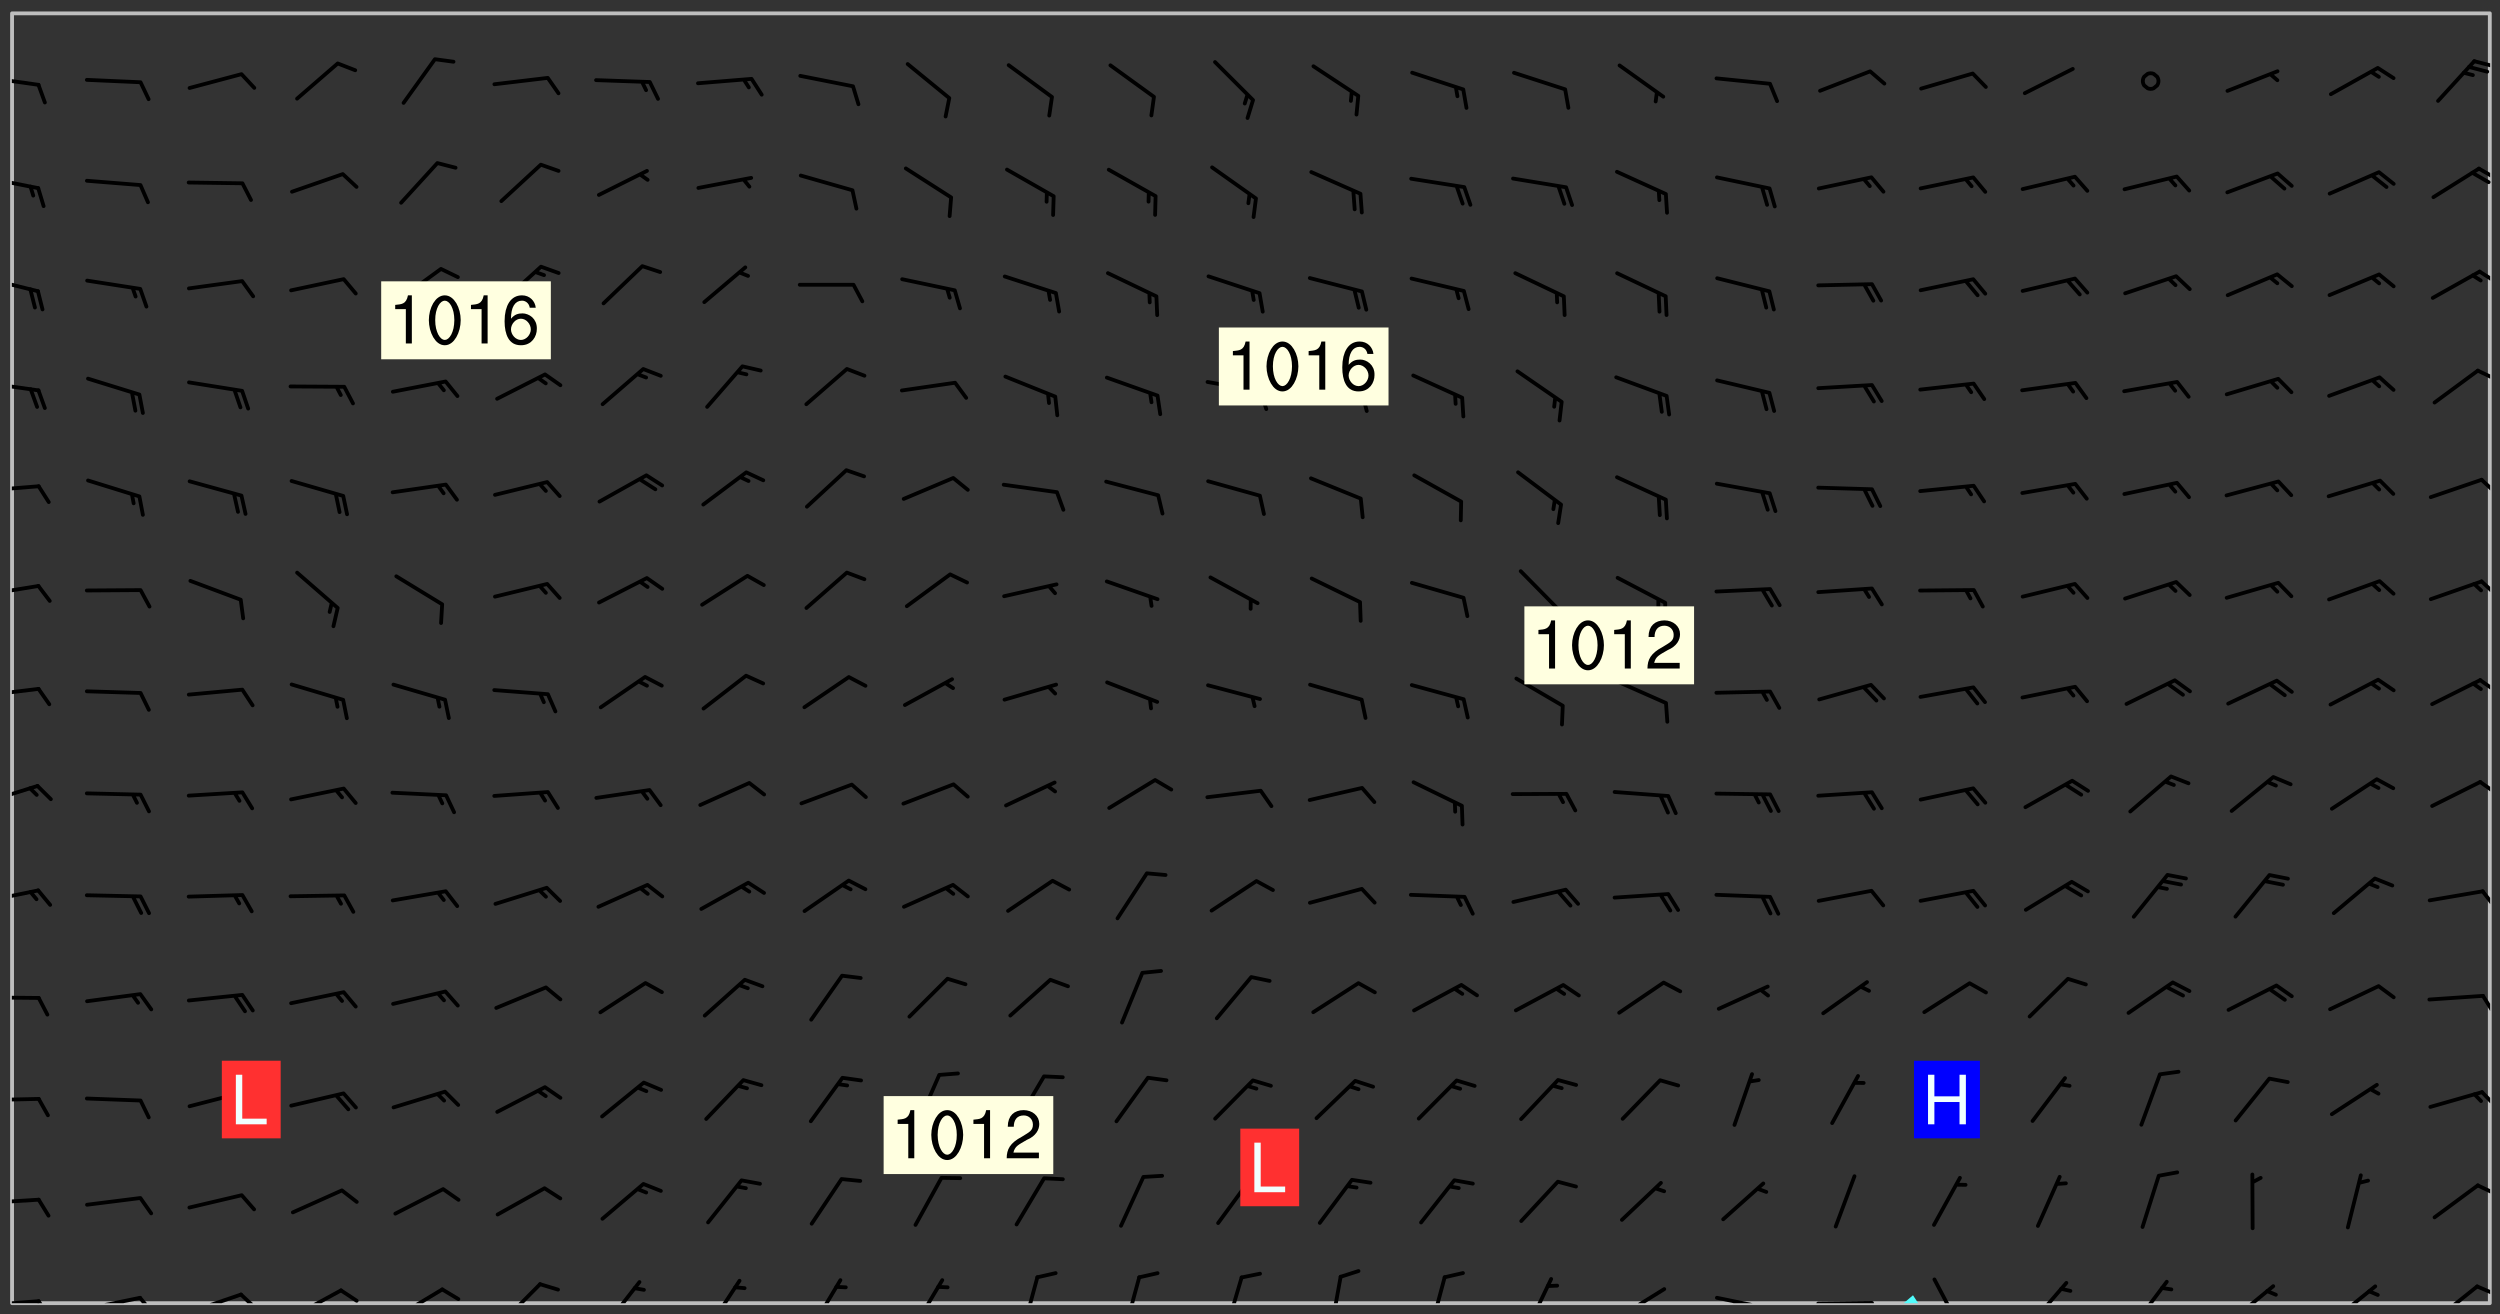 <svg xmlns="http://www.w3.org/2000/svg" role="img" xmlns:xlink="http://www.w3.org/1999/xlink" viewBox="142.45 309.95 326.84 171.84"><rect x="142.45" y="309.95" width="326.84" height="171.84" fill="#333333" stroke="none"/><defs><clipPath id="clip2"><path d="M 144 311.672 L 145 311.672 L 145 480.328 L 144 480.328 Z M 144 311.672"/></clipPath><clipPath id="clip3"><path d="M 144 311.672 L 468 311.672 L 468 480.328 L 144 480.328 Z M 144 311.672"/></clipPath><clipPath id="clip4"><path d="M 391 479 L 394 479 L 394 480.328 L 391 480.328 Z M 391 479"/></clipPath><clipPath id="clip5"><path d="M 467 311.672 L 468 311.672 L 468 480.328 L 467 480.328 Z M 467 311.672"/></clipPath><clipPath id="clip6"><path d="M 144 479 L 148 479 L 148 480.328 L 144 480.328 Z M 144 479"/></clipPath><clipPath id="clip7"><path d="M 147 479 L 150 479 L 150 480.328 L 147 480.328 Z M 147 479"/></clipPath><clipPath id="clip8"><path d="M 153 479 L 162 479 L 162 480.328 L 153 480.328 Z M 153 479"/></clipPath><clipPath id="clip9"><path d="M 160 479 L 163 479 L 163 480.328 L 160 480.328 Z M 160 479"/></clipPath><clipPath id="clip10"><path d="M 167 478 L 175 478 L 175 480.328 L 167 480.328 Z M 167 478"/></clipPath><clipPath id="clip11"><path d="M 173 478 L 176 478 L 176 480.328 L 173 480.328 Z M 173 478"/></clipPath><clipPath id="clip12"><path d="M 180 478 L 188 478 L 188 480.328 L 180 480.328 Z M 180 478"/></clipPath><clipPath id="clip13"><path d="M 186 478 L 190 478 L 190 480.328 L 186 480.328 Z M 186 478"/></clipPath><clipPath id="clip14"><path d="M 193 478 L 201 478 L 201 480.328 L 193 480.328 Z M 193 478"/></clipPath><clipPath id="clip15"><path d="M 200 478 L 203 478 L 203 480.328 L 200 480.328 Z M 200 478"/></clipPath><clipPath id="clip16"><path d="M 207 477 L 214 477 L 214 480.328 L 207 480.328 Z M 207 477"/></clipPath><clipPath id="clip17"><path d="M 221 477 L 227 477 L 227 480.328 L 221 480.328 Z M 221 477"/></clipPath><clipPath id="clip18"><path d="M 235 477 L 240 477 L 240 480.328 L 235 480.328 Z M 235 477"/></clipPath><clipPath id="clip19"><path d="M 248 477 L 253 477 L 253 480.328 L 248 480.328 Z M 248 477"/></clipPath><clipPath id="clip20"><path d="M 261 477 L 266 477 L 266 480.328 L 261 480.328 Z M 261 477"/></clipPath><clipPath id="clip21"><path d="M 275 476 L 279 476 L 279 480.328 L 275 480.328 Z M 275 476"/></clipPath><clipPath id="clip22"><path d="M 289 476 L 292 476 L 292 480.328 L 289 480.328 Z M 289 476"/></clipPath><clipPath id="clip23"><path d="M 302 476 L 306 476 L 306 480.328 L 302 480.328 Z M 302 476"/></clipPath><clipPath id="clip24"><path d="M 316 476 L 318 476 L 318 480.328 L 316 480.328 Z M 316 476"/></clipPath><clipPath id="clip25"><path d="M 329 476 L 332 476 L 332 480.328 L 329 480.328 Z M 329 476"/></clipPath><clipPath id="clip26"><path d="M 341 476 L 346 476 L 346 480.328 L 341 480.328 Z M 341 476"/></clipPath><clipPath id="clip27"><path d="M 353 478 L 361 478 L 361 480.328 L 353 480.328 Z M 353 478"/></clipPath><clipPath id="clip28"><path d="M 366 479 L 375 479 L 375 480.328 L 366 480.328 Z M 366 479"/></clipPath><clipPath id="clip29"><path d="M 379 480 L 388 480 L 388 480.328 L 379 480.328 Z M 379 480"/></clipPath><clipPath id="clip30"><path d="M 395 476 L 399 476 L 399 480.328 L 395 480.328 Z M 395 476"/></clipPath><clipPath id="clip31"><path d="M 407 477 L 413 477 L 413 480.328 L 407 480.328 Z M 407 477"/></clipPath><clipPath id="clip32"><path d="M 421 477 L 426 477 L 426 480.328 L 421 480.328 Z M 421 477"/></clipPath><clipPath id="clip33"><path d="M 433 477 L 440 477 L 440 480.328 L 433 480.328 Z M 433 477"/></clipPath><clipPath id="clip34"><path d="M 447 477 L 454 477 L 454 480.328 L 447 480.328 Z M 447 477"/></clipPath><clipPath id="clip35"><path d="M 460 477 L 467 477 L 467 480.328 L 460 480.328 Z M 460 477"/></clipPath><clipPath id="clip36"><path d="M 466 477 L 468 477 L 468 480 L 466 480 Z M 466 477"/></clipPath><clipPath id="clip37"><path d="M 144 466 L 148 466 L 148 468 L 144 468 Z M 144 466"/></clipPath><clipPath id="clip38"><path d="M 466 464 L 468 464 L 468 467 L 466 467 Z M 466 464"/></clipPath><clipPath id="clip39"><path d="M 144 453 L 148 453 L 148 455 L 144 455 Z M 144 453"/></clipPath><clipPath id="clip40"><path d="M 466 452 L 468 452 L 468 455 L 466 455 Z M 466 452"/></clipPath><clipPath id="clip41"><path d="M 144 440 L 148 440 L 148 441 L 144 441 Z M 144 440"/></clipPath><clipPath id="clip42"><path d="M 466 439 L 468 439 L 468 443 L 466 443 Z M 466 439"/></clipPath><clipPath id="clip43"><path d="M 144 426 L 148 426 L 148 429 L 144 429 Z M 144 426"/></clipPath><clipPath id="clip44"><path d="M 466 426 L 468 426 L 468 429 L 466 429 Z M 466 426"/></clipPath><clipPath id="clip45"><path d="M 144 412 L 148 412 L 148 416 L 144 416 Z M 144 412"/></clipPath><clipPath id="clip46"><path d="M 466 411 L 468 411 L 468 414 L 466 414 Z M 466 411"/></clipPath><clipPath id="clip47"><path d="M 144 399 L 148 399 L 148 402 L 144 402 Z M 144 399"/></clipPath><clipPath id="clip48"><path d="M 466 398 L 468 398 L 468 401 L 466 401 Z M 466 398"/></clipPath><clipPath id="clip49"><path d="M 144 386 L 148 386 L 148 388 L 144 388 Z M 144 386"/></clipPath><clipPath id="clip50"><path d="M 466 385 L 468 385 L 468 388 L 466 388 Z M 466 385"/></clipPath><clipPath id="clip51"><path d="M 144 373 L 148 373 L 148 375 L 144 375 Z M 144 373"/></clipPath><clipPath id="clip52"><path d="M 466 372 L 468 372 L 468 375 L 466 375 Z M 466 372"/></clipPath><clipPath id="clip53"><path d="M 144 359 L 148 359 L 148 362 L 144 362 Z M 144 359"/></clipPath><clipPath id="clip54"><path d="M 466 358 L 468 358 L 468 360 L 466 360 Z M 466 358"/></clipPath><clipPath id="clip55"><path d="M 144 346 L 148 346 L 148 349 L 144 349 Z M 144 346"/></clipPath><clipPath id="clip56"><path d="M 466 345 L 468 345 L 468 348 L 466 348 Z M 466 345"/></clipPath><clipPath id="clip57"><path d="M 144 332 L 148 332 L 148 335 L 144 335 Z M 144 332"/></clipPath><clipPath id="clip58"><path d="M 466 331 L 468 331 L 468 334 L 466 334 Z M 466 331"/></clipPath><clipPath id="clip59"><path d="M 465 332 L 468 332 L 468 335 L 465 335 Z M 465 332"/></clipPath><clipPath id="clip60"><path d="M 144 319 L 148 319 L 148 322 L 144 322 Z M 144 319"/></clipPath><clipPath id="clip61"><path d="M 465 317 L 468 317 L 468 319 L 465 319 Z M 465 317"/></clipPath><g id="surface578" clip-path="url(#clip1)"><path fill="#fff" fill-opacity="0" fill-rule="evenodd" d="M 0 0 L 1000 0 L 1000 1000 L 0 1000 Z M 0 0"/><path fill="#d3d3d3" fill-opacity="0" fill-rule="evenodd" d="M162.152 355.867L161.918 356.16 161.977 356.395 162.094 356.566 162.27 356.801 162.562 357.148 162.676 357.207 162.793 357.035 162.852 356.801 163.027 356.625 163.492 356.449 164.191 356.449 164.426 356.742 164.715 357.559 164.773 357.734 164.949 357.965 165.301 358.199 166 358.898 166.172 359.074 166.406 359.422 166.641 359.832 166.93 360.414 167.34 360.879 167.57 361.113 167.805 361.289 167.922 361.52 168.098 361.812 168.27 362.977 168.27 363.211 168.328 363.5 168.387 363.617 168.504 363.734 168.852 364.145 168.969 364.316 169.145 364.492 169.32 364.727 169.438 364.898 169.609 365.25 169.668 365.484 169.902 365.891 170.137 365.832 169.961 366.008 169.902 366.938 169.32 366.938 169.086 366.824 168.738 366.938 168.621 367.055 168.562 367.348 168.504 367.523 168.387 367.695 167.922 367.988 167.863 368.223 167.805 368.336 167.805 368.98 167.863 369.152 167.863 369.562 167.922 369.621 167.922 370.027 167.98 370.434 168.098 370.609 168.156 370.668 168.387 371.309 168.328 371.602 168.328 372.301 168.27 372.883 168.27 373.117 168.211 373.348 168.156 373.699 168.156 375.621 168.211 375.738 168.637 375.738 168.27 375.855 168.246 376.207 169.137 377.375 170.879 377.914 172.219 378.273 172.219 378.812 172.309 379.621 172.844 380.336 174.363 380.605 175.254 380.52 175.344 381.684 175.879 381.863 177.039 381.684 179.094 380.699 180.254 380.336 182.133 380.16 183.828 379.98 183.648 380.699 182.133 380.785 180.883 380.875 180.078 381.145 179.004 381.953 179.273 382.672 179.809 383.57 179.629 384.195 179.363 385.004 179.629 386.082 180.254 386.98 181.059 387.16 182.309 386.98 182.043 387.703 182.141 388.207 182.195 388.5 182.195 388.672 182.254 388.965 182.254 389.371 182.43 389.488 182.781 389.605 183.188 389.605 183.48 389.43 183.594 389.312 183.652 389.195 183.77 388.965 183.828 388.789 184.18 388.324 184.41 388.148 184.586 388.09 184.762 388.148 184.82 388.324 184.938 389.312 184.992 389.781 185.051 389.953 185.168 390.188 185.344 390.246 186.16 390.305 186.449 390.305 186.566 390.539 186.625 390.945 186.684 391.297 186.684 392.402 186.801 392.695 186.918 393.043 187.207 393.742 187.383 394.094 187.965 394.848 188.316 395.023 188.488 395.082 188.957 395.316 189.598 395.781 189.945 396.016 190.238 396.191 190.531 396.246 190.762 396.309 191.578 396.656 191.871 396.832 191.984 397.004 192.336 397.355 192.453 397.531 192.977 398.172 192.977 398.461 193.035 398.812 193.035 399.16 193.094 399.512 193.152 399.801 193.27 399.859 193.441 399.918 193.617 399.918 194.199 400.152 194.375 400.27 194.551 400.559 194.727 400.793 194.84 401.027 195.133 401.258 195.25 401.375 195.25 401.785 195.309 401.84 195.598 402.074 195.832 402.191 195.891 402.309 196.008 402.48 196.066 402.598 196.297 402.832 196.355 403.008 196.59 403.066 196.707 403.125 196.59 403.238 196.531 403.355 196.531 403.473 196.414 403.766 196.297 404.055 196.297 404.637 196.473 404.754 196.59 404.812 196.648 404.93 196.766 405.047 196.879 405.105 197.055 405.453 197.113 405.805 197.172 406.211 197.172 406.387 197.113 406.562 196.996 407.262 196.996 407.434 197.113 407.609 197.406 407.902 197.812 407.902 197.988 408.02 198.105 408.191 198.223 408.484 198.223 408.719 197.695 408.719 197.465 408.484 197.23 408.484 197.055 408.543 196.996 409.242 197.055 409.59 197.172 409.766 197.348 410.176 197.465 410.406 197.754 410.875 197.93 410.93 198.453 410.93 198.688 410.988 199.445 411.629 199.504 411.922 199.504 412.156 199.562 412.215 199.793 412.562 199.793 412.914 199.676 413.086 199.676 413.379 199.969 413.668 200.262 413.844 200.434 413.902 200.727 414.078 201.02 414.195 201.602 414.602 201.891 414.836 202.184 415.012 202.402 415.172 202.418 415.184 202.648 415.359 203.289 415.883 203.465 416.117 203.582 416.293 203.758 416.469 203.871 416.641 203.871 417.281 203.988 417.457 204.457 417.574 205.039 417.691 205.273 417.75 205.504 417.863 205.797 417.98 205.91 418.039 206.496 418.391 206.785 418.562 206.961 418.625 207.137 418.68 207.312 418.738 208.012 419.09 208.301 419.266 208.535 419.32 208.824 419.496 209.059 419.613 209.699 420.02 209.992 420.137 210.164 420.195 210.398 420.254 210.809 420.312 211.039 420.371 211.273 420.488 211.332 420.66 210.922 420.836 211.391 420.895 211.449 421.188 211.562 421.422 211.738 421.477 211.973 421.535 212.148 421.594 212.555 421.711 213.195 421.945 213.312 422.117 213.371 422.352 213.371 422.527 213.312 422.645 213.254 423.051 213.488 423.285 213.605 423.344 213.953 423.461 214.594 423.691 214.77 423.809 215.059 423.926 215.234 424.102 215.469 424.566 216.051 425.672 216.227 425.848 216.574 426.023 216.75 426.141 217.102 426.258 218.148 426.781 218.383 426.84 218.848 426.953 219.141 427.012 219.605 427.188 220.363 427.77 220.598 428.004 220.945 428.469 221.121 428.645 221.41 428.879 222.227 429.578 222.52 429.754 222.809 430.043 223.102 430.219 223.395 430.508 224.09 431.148 224.266 431.324 224.559 431.559 224.848 431.793 225.316 432.082 225.957 432.664 226.305 432.898 226.539 433.191 226.887 433.539 227.238 434.004 228.172 434.996 228.52 435.402 228.637 435.578 228.871 435.637 228.984 435.754 229.629 435.93 229.859 436.043 230.094 436.102 230.387 436.277 230.617 436.395 231.551 437.094 231.957 437.5 232.191 437.676 232.598 437.852 232.832 437.969 233.648 438.316 233.996 438.551 234.23 438.668 234.523 438.957 234.754 439.074 235.512 439.426 235.863 439.598 236.094 439.656 236.387 439.773 236.621 439.832 237.492 440.008 238.309 440.008 238.777 440.238 238.949 440.297 239.824 440.996 240.289 441.113 240.582 441.172 240.758 441.23 240.988 441.289 241.457 441.348 241.805 441.406 242.156 441.465 242.562 441.523 242.855 441.523 243.027 441.582 243.027 441.812 243.203 441.988 243.496 441.988 243.844 442.047 244.195 442.105 244.895 442.223 245.535 442.223 246 441.988 246.293 441.812 246.465 441.695 246.875 441.523 247.164 441.348 248.098 440.883 248.566 440.59 249.09 440.297 249.555 440.125 250.02 439.949 251.07 439.484 251.359 439.367 251.77 439.25 252.059 439.133 252.586 438.957 254.102 438.258 254.684 437.91 254.973 437.852 255.266 437.793 255.613 437.676 256.488 437.445 256.84 437.328 256.953 437.328 257.188 437.27 258.062 437.035 258.297 436.977 259.109 436.977 259.461 436.918 260.277 436.801 260.449 436.742 260.801 436.688 261.094 436.629 261.324 436.57 262.141 436.395 262.316 436.336 262.664 436.336 262.898 436.277 263.363 436.16 264.121 435.988 264.355 435.93 264.703 435.93 265.113 435.812 265.402 435.754 266.688 435.695 266.977 435.695 267.387 435.637 267.617 435.578 267.793 435.578 268.668 435.461 269.074 435.461 269.484 435.344 269.832 435.344 270.184 435.23 271.055 435.172 272.805 435.172 273.852 435.461 274.262 435.578 274.551 435.695 274.902 435.812 275.191 435.93 276.242 436.102 276.531 436.16 276.824 436.16 277.117 436.219 277.289 436.277 277.699 436.336 277.871 436.395 277.988 436.453 278.105 436.453 278.223 436.512 278.574 436.57 278.688 436.57 279.098 436.637 281.02 437.031 282.945 437.426 284.465 437.875 286.16 438.594 288.305 439.398 289.91 438.68 291.34 437.875 292.5 436.797 293.75 436.348 296.785 435.629 298.66 435.27 300.805 433.922 303.039 432.668 305.539 431.41 307.234 430.961 309.02 430.781 310.18 430.512 310.805 431.051 312.145 430.781 312.859 429.793 313.844 428.449 314.289 428.27 315.094 427.91 316.969 427.371 318.754 426.922 320.004 426.652 321.164 426.562 322.863 426.473 324.824 426.203 326.074 426.113 326.613 426.113 327.238 426.023 328.129 426.023 330.273 425.844 332.684 425.664 335.273 425.574 336.969 425.754 338.578 425.844 340.008 426.203 341.168 426.922 343.043 427.91 344.203 429.438 344.469 430.152 345.098 430.242 345.453 431.141 345.988 431.68 346.523 433.207 347.598 433.566 348.133 433.566 347.328 434.102 347.418 435.809 348.133 438.504 349.023 439.309 349.918 440.297 350.633 441.555 352.418 442.094 353.938 441.914 354.293 443.258 355.902 442.453 356.883 441.914 357.152 442.184 357.469 441.969 357.688 441.824 358.488 442.273 358.938 441.914 359.293 441.914 359.828 441.645 360.367 440.926 360.902 440.656 361.527 439.668 362.688 440.117 363.527 440.488 364.922 441.105 366.617 440.926 368.223 440.926 370.008 441.016 370.188 439.309 370.723 437.965 371.527 438.234 372.02 439.082 372.422 439.488 372.332 440.027 372.332 440.387 373.047 440.836 373.758 440.566 375.188 440.566 375.547 441.555 375.992 442.812 376.707 444.156 377.957 444.785 379.652 445.414 380.367 445.234 380.547 444.695 381.527 444.605 381.977 444.965 382.062 446.223 381.797 446.852 381.262 447.031 381.262 447.57 381.977 448.555 382.242 449.094 383.227 450.082 384.027 451.16 383.762 451.52 383.672 452.418 383.047 454.75 382.691 456.816 382.602 458.609 382.422 459.328 382.332 459.867 382.332 461.305 381.352 463.188 380.992 464.895 380.457 465.793 379.652 466.961 379.387 467.5 381.441 468.754 381.527 469.113 381.172 469.652 381.082 469.473 381.082 470.281 381.172 471.719 380.727 472.434 379.652 472.527 379.387 473.242 379.922 474.141 380.727 474.859 381.887 475.668 383.227 475.938 383.672 476.297 383.316 476.746 381.527 476.656 380.277 476.207 379.562 475.488 378.938 475.398 378.762 478.988 378.574 480.297 467.934 480.297 467.934 311.703 412.664 311.703 412.664 360.785 413.426 360.91 416.715 361.453 418.738 364.289 418.738 367.043 421.09 367.375 423.438 367.707 427.488 367.707 426.109 371.867 424.086 372.574 422.062 373.277 421.52 373.621 418.926 375.238 418.738 375.355 416.715 373.277 415.984 370.535 413.312 368.457 411.938 364.957 411.871 364.875 409.914 362.203 412.664 360.785 412.664 311.703 294.422 311.703 294.422 403.117 294.539 403.148 294.672 403.16 294.746 403.234 294.852 403.281 294.941 403.34 295.027 403.398 295.117 403.457 295.414 403.754 295.473 403.844 295.504 403.961 295.531 404.078 295.547 404.215 295.516 404.332 295.457 404.422 295.398 404.508 295.355 404.613 295.309 404.715 295.281 404.836 295.281 404.98 295.457 405.25 295.605 405.398 295.68 405.484 295.754 405.559 295.797 405.664 295.859 405.754 295.918 405.84 295.961 405.945 296.02 406.035 296.066 406.137 296.109 406.242 296.168 406.328 296.285 406.508 296.359 406.582 296.422 406.668 296.48 406.758 296.523 406.863 296.582 406.953 296.641 407.039 296.703 407.129 296.762 407.219 296.805 407.32 296.922 407.5 296.996 407.574 297.055 407.66 297.129 407.734 297.219 407.793 297.324 407.84 297.473 407.84 297.605 407.824 297.738 407.84 297.84 407.793 297.914 407.719 297.961 407.617 297.945 407.484 297.945 407.336 297.898 407.23 297.871 407.113 297.824 407.012 297.797 406.891 297.754 406.789 297.691 406.699 297.648 406.598 297.605 406.492 297.574 406.375 297.559 406.242 297.547 406.105 297.633 406.047 297.691 405.961 297.812 405.93 297.855 406.035 297.871 406.168 297.871 406.285 297.93 406.387 297.988 406.477 298.078 406.535 298.227 406.684 298.285 406.773 298.328 406.879 298.316 406.98 298.402 407.039 298.508 407.086 298.594 407.145 298.684 407.203 298.758 407.277 298.641 407.305 298.535 407.352 298.449 407.41 298.375 407.484 298.316 407.574 298.254 407.66 298.227 407.781 298.18 407.883 298.137 407.988 298.105 408.105 298.094 408.238 298.078 408.371 298.078 408.52 298.105 408.637 298.152 408.742 298.195 408.844 298.254 408.934 298.328 409.008 298.418 409.066 298.492 409.141 298.582 409.199 298.641 409.289 298.684 409.395 298.73 409.496 298.848 409.527 298.98 409.543 299.129 409.543 299.246 409.512 299.352 409.555 299.395 409.66 299.441 409.762 299.469 409.883 299.5 410 299.527 410.117 299.559 410.238 299.586 410.355 299.691 410.398 299.793 410.445 299.926 410.43 300.074 410.578 300.137 410.664 300.211 410.738 300.281 410.812 300.371 410.875 300.477 410.918 300.578 410.961 300.695 410.992 300.832 411.008 300.949 410.977 301.023 410.902 301.051 410.785 301.039 410.652 301.008 410.531 300.98 410.414 301.023 410.309 301.141 410.309 301.23 410.371 301.348 410.398 301.496 410.398 301.629 410.414 301.777 410.414 301.91 410.43 302.043 410.414 302.191 410.414 302.324 410.398 302.457 410.387 302.594 410.398 302.711 410.371 302.844 410.355 303.035 410.297 302.977 410.473 302.961 410.605 302.934 410.727 302.918 410.859 302.859 410.945 302.727 410.961 302.621 411.008 302.516 411.051 302.398 411.082 302.281 411.109 302.016 411.141 301.867 411.141 301.734 411.156 301.66 411.23 301.719 411.316 301.867 411.465 301.984 411.645 302.059 411.715 302.148 411.777 302.238 411.836 302.324 411.895 302.414 411.953 302.516 411.996 302.621 412.059 302.727 412.102 302.812 412.16 302.918 412.207 303.02 412.25 303.199 412.367 303.258 412.457 303.215 412.559 303.168 412.664 303.184 412.797 303.406 413.02 303.465 413.109 303.508 413.211 303.539 413.332 303.582 413.434 303.598 413.566 303.629 413.684 303.641 413.82 303.672 413.938 303.82 414.086 303.922 414.129 304.027 414.172 304.145 414.203 304.277 414.219 304.414 414.234 304.531 414.234 304.648 414.203 304.738 414.145 304.781 414.039 304.828 413.938 304.871 413.832 304.902 413.715 304.914 413.582 304.914 413.434 304.902 413.301 304.887 413.168 304.855 413.051 304.812 412.945 304.766 412.84 304.723 412.738 304.68 412.633 304.664 412.5 304.68 412.367 304.707 412.25 304.738 412.133 304.766 412.012 304.812 411.91 304.902 411.852 304.988 411.789 305.062 411.715 305.152 411.656 305.375 411.434 305.434 411.348 305.508 411.273 305.625 411.094 305.684 411.008 305.684 410.859 305.609 410.785 305.508 410.738 305.402 410.695 305.301 410.652 305.242 410.562 305.195 410.457 305.168 410.34 305.258 410.281 305.375 410.25 305.477 410.207 305.656 410.09 305.805 409.941 305.816 409.809 305.805 409.703 305.715 409.645 305.582 409.66 305.434 409.66 305.301 409.676 305.168 409.66 305.047 409.629 304.961 409.57 304.887 409.496 304.828 409.406 304.766 409.32 304.648 409.141 304.59 409.055 304.621 408.934 304.707 408.875 304.828 408.844 304.887 408.758 304.887 408.637 304.855 408.52 304.797 408.43 304.738 408.344 304.691 408.238 304.664 408.121 304.648 407.988 304.707 407.898 304.781 407.824 304.871 407.766 304.988 407.586 305.062 407.512 305.121 407.426 305.27 407.277 305.391 407.246 305.523 407.23 305.656 407.246 305.73 407.32 305.773 407.426 305.789 407.559 305.758 407.676 305.641 407.707 305.508 407.719 305.359 407.867 305.316 407.973 305.27 408.074 305.242 408.195 305.211 408.312 305.211 408.461 305.242 408.578 305.285 408.684 305.344 408.773 305.418 408.844 305.492 408.918 305.609 408.949 305.73 408.977 305.848 408.949 305.98 408.934 306.098 408.934 306.188 408.992 306.262 409.066 306.309 409.172 306.367 409.258 306.469 409.305 306.602 409.32 306.707 409.363 306.793 409.422 306.781 409.527 306.707 409.602 306.527 409.719 306.469 409.809 306.379 409.867 306.309 409.941 306.234 410.016 306.172 410.105 306.145 410.223 306.129 410.355 306.145 410.488 306.129 410.621 306.129 410.77 306.145 410.902 306.172 411.02 306.203 411.141 306.277 411.215 306.367 411.273 306.453 411.332 306.543 411.391 306.66 411.422 306.66 411.508 306.559 411.555 306.469 411.613 306.203 411.645 306.086 411.672 305.938 411.672 305.832 411.715 305.73 411.762 305.672 411.852 305.609 412.086 305.598 412.219 305.566 412.34 305.551 412.473 305.551 412.766 305.539 412.898 305.551 413.035 305.566 413.168 305.699 413.184 305.832 413.195 305.953 413.227 306.039 413.285 306.113 413.359 306.16 413.465 306.203 413.566 306.219 413.699 306.219 414.145 306.203 414.277 306.203 414.723 306.234 414.988 306.262 415.105 306.277 415.238 306.309 415.355 306.395 415.566 306.426 415.832 306.426 415.98 306.395 416.098 306.367 416.215 306.336 416.336 306.309 416.453 306.277 416.57 306.246 416.691 306.234 416.824 306.219 416.957 306.309 417.016 306.426 416.984 306.527 417 306.574 417.105 306.543 417.371 306.543 417.812 306.5 417.918 306.453 418.023 306.41 418.125 306.367 418.23 306.309 418.316 306.277 418.438 306.234 418.555 306.203 418.672 306.188 418.805 306.203 418.938 306.262 419.027 306.367 419.074 306.453 419.133 306.512 419.219 306.5 419.355 306.469 419.473 306.426 419.574 306.426 420.02 306.41 420.152 306.41 420.301 306.379 420.418 306.336 420.523 306.309 420.641 306.262 420.746 306.219 420.848 306.188 420.969 306.16 421.086 306.129 421.219 306.098 421.336 306.07 421.453 306.027 421.559 305.996 421.676 305.965 421.797 305.953 421.93 305.938 422.062 305.938 422.359 305.965 422.477 305.965 422.625 306.012 423.023 306.039 423.141 306.098 423.23 306.219 423.262 306.367 423.262 306.5 423.246 306.559 423.336 306.559 423.453 306.5 423.543 306.41 423.602 306.309 423.645 306.203 423.691 306.113 423.75 306.027 423.809 305.891 423.824 305.773 423.793 305.641 423.777 305.539 423.824 305.477 423.91 305.465 424.047 305.449 424.18 305.418 424.297 305.391 424.414 305.375 424.547 305.344 424.668 305.344 424.965 305.359 425.098 305.391 425.215 305.391 425.363 305.402 425.496 305.402 425.645 305.375 425.762 305.328 425.863 305.301 425.984 305.27 426.102 305.211 426.191 305.137 426.266 305.035 426.309 304.93 426.355 304.812 426.383 304.691 426.414 304.59 426.367 304.648 426.281 304.754 426.234 304.781 426.117 304.812 426 304.84 425.879 304.871 425.762 304.871 425.613 304.887 425.48 304.855 425.363 304.812 425.258 304.707 425.273 304.633 425.348 304.531 425.391 304.441 425.453 304.367 425.527 304.324 425.629 304.309 425.762 304.277 425.879 304.25 426 304.219 426.117 304.191 426.234 304.16 426.355 304.133 426.473 304.102 426.59 304.059 426.695 303.969 426.754 303.879 426.754 303.762 426.723 303.73 426.637 303.746 426.5 303.715 426.383 303.715 426.234 303.703 426.102 303.703 425.953 303.641 425.719 303.613 425.598 303.57 425.496 303.523 425.391 303.465 425.305 303.406 425.215 303.363 425.109 303.301 425.023 303.152 424.875 303.082 424.801 302.977 424.754 302.871 424.711 302.77 424.668 302.473 424.371 302.383 424.297 302.297 424.238 302.191 424.195 302.102 424.133 302.016 424.074 301.91 424.031 301.82 423.973 301.734 423.91 301.66 423.84 301.555 423.793 301.469 423.734 301.363 423.691 301.273 423.629 301.172 423.586 301.066 423.543 300.98 423.484 300.875 423.438 300.77 423.395 300.668 423.348 300.578 423.289 300.477 423.246 300.371 423.203 300.281 423.141 300.164 423.113 300.031 423.098 299.898 423.113 299.75 423.113 299.617 423.129 299.5 423.098 299.41 423.039 299.336 422.965 299.246 422.906 299.145 422.859 298.996 422.859 298.875 422.832 298.773 422.789 298.699 422.715 298.582 422.535 298.492 422.477 298.391 422.434 298.301 422.371 298.195 422.328 298.105 422.27 298.02 422.211 297.914 422.164 297.855 422.078 297.797 421.988 297.754 421.883 297.707 421.781 297.633 421.707 297.547 421.648 297.473 421.574 297.383 421.516 297.16 421.293 297.117 421.188 297.086 420.922 297.191 420.879 297.336 420.879 297.441 420.922 297.516 420.996 297.605 421.055 297.691 421.113 297.797 421.16 297.887 421.219 298.035 421.367 298.105 421.441 298.254 421.59 298.316 421.676 298.391 421.75 298.477 421.809 298.551 421.883 298.641 421.945 298.73 422.004 298.816 422.062 299.086 422.238 299.188 422.285 299.293 422.328 299.395 422.371 299.441 422.297 299.5 422.211 299.574 422.137 299.645 422.062 299.75 422.105 299.824 422.18 299.883 422.27 299.926 422.371 299.973 422.477 300.016 422.582 300.137 422.609 300.254 422.582 300.328 422.492 300.371 422.387 300.43 422.297 300.504 422.223 300.609 422.18 300.727 422.152 300.859 422.164 300.949 422.223 301.098 422.371 301.156 422.461 301.199 422.566 301.246 422.668 301.289 422.773 301.332 422.875 301.438 422.922 301.543 422.965 301.676 422.98 301.762 422.922 301.82 422.832 301.895 422.758 302 422.715 302.117 422.742 302.223 422.789 302.324 422.832 302.43 422.875 302.531 422.922 302.711 423.039 302.711 423.156 302.695 423.289 302.711 423.422 302.727 423.559 302.785 423.645 302.887 423.691 303.008 423.719 303.125 423.75 303.273 423.75 303.391 423.719 303.449 423.629 303.629 423.512 303.688 423.422 303.762 423.348 303.82 423.262 303.938 423.082 304.117 422.965 304.234 422.996 304.324 423.055 304.367 423.129 304.352 423.262 304.352 423.379 304.441 423.438 304.59 423.438 304.723 423.422 304.855 423.41 305.121 423.379 305.227 423.336 305.344 423.305 305.465 423.277 305.539 423.203 305.609 423.129 305.672 423.039 305.656 422.934 305.609 422.832 305.508 422.789 305.402 422.773 305.285 422.801 305.02 422.832 304.871 422.832 304.797 422.758 304.707 422.699 304.59 422.668 304.473 422.641 304.34 422.625 304.191 422.625 304.059 422.641 303.762 422.641 303.656 422.594 303.508 422.445 303.465 422.344 303.406 422.254 303.629 422.031 303.715 421.973 303.82 421.93 303.938 421.898 304.07 421.883 304.203 421.898 304.34 421.914 304.441 421.957 304.574 421.945 304.664 421.883 304.766 421.84 304.828 421.75 304.781 421.648 304.691 421.59 304.574 421.559 304.473 421.516 304.414 421.426 304.352 421.336 304.352 421.219 304.367 421.086 304.473 421.039 304.547 420.969 304.547 420.848 304.457 420.789 304.426 420.672 304.516 420.613 304.59 420.539 304.633 420.434 304.691 420.344 304.738 420.242 304.754 420.109 304.754 419.961 304.707 419.855 304.664 419.754 304.574 419.695 304.441 419.68 304.34 419.637 304.203 419.621 304.086 419.59 303.641 419.59 303.508 419.574 303.375 419.562 303.242 419.547 303.125 419.516 302.977 419.516 302.844 419.5 302.711 419.488 302.445 419.457 302.324 419.414 302.238 419.355 302.164 419.281 302.164 419.133 302.176 419 302.281 418.953 302.383 418.91 302.516 418.895 302.668 418.895 302.801 418.879 303.094 418.879 303.215 418.91 303.316 418.953 303.406 419.012 303.641 419.074 303.762 419.027 303.852 418.969 303.953 418.926 304.086 418.91 304.191 418.953 304.293 419 304.426 419.012 304.547 418.984 304.691 418.984 304.812 418.953 304.93 418.926 305.035 418.879 305.109 418.805 305.195 418.746 305.344 418.598 305.402 418.512 305.449 418.406 305.477 418.289 305.492 418.184 305.391 418.141 305.301 418.082 305.184 418.051 305.078 418.008 304.988 417.945 304.914 417.859 304.84 417.785 304.738 417.742 304.633 417.695 304.531 417.652 304.473 417.562 304.426 417.461 304.34 417.25 304.277 417.164 304.219 417.074 304.145 417 304.059 416.941 303.789 416.941 303.672 416.973 303.582 417.031 303.48 417.074 303.348 417.09 303.242 417.074 303.215 416.957 303.152 416.867 303.035 416.836 302.934 416.793 302.785 416.645 302.754 416.527 302.738 416.422 302.812 416.348 302.992 416.23 303.109 416.203 303.227 416.172 303.363 416.188 303.465 416.23 303.57 416.273 303.672 416.32 303.777 416.363 303.895 416.395 304.027 416.41 304.145 416.438 304.277 416.453 304.383 416.438 304.473 416.379 304.398 416.305 304.293 416.262 304.219 416.188 304.145 416.098 303.996 415.949 303.91 415.891 303.82 415.832 303.746 415.758 303.656 415.699 303.555 415.652 303.434 415.625 303.332 415.578 303.227 415.535 303.109 415.504 303.008 415.461 302.887 415.43 302.738 415.43 302.621 415.461 302.516 415.504 302.43 415.566 302.25 415.684 302.164 415.742 302.074 415.801 301.969 415.848 301.883 415.906 301.777 415.949 301.676 415.992 301.57 416.039 301.496 416.113 301.438 416.203 301.379 416.289 301.332 416.395 301.273 416.48 301.199 416.555 301.066 416.543 300.949 416.512 300.832 416.512 300.758 416.586 300.668 416.645 300.594 416.719 300.504 416.777 300.418 416.836 300.312 416.883 300.211 416.926 300.074 416.941 299.973 416.898 299.824 416.75 299.719 416.703 299.633 416.703 299.527 416.75 299.426 416.793 299.305 416.824 299.188 416.793 299.113 416.719 299.113 416.602 299.145 416.48 299.219 416.41 299.277 416.32 299.352 416.246 299.469 416.215 299.574 416.172 299.867 416.172 300 416.156 300.137 416.141 300.238 416.098 300.328 416.039 300.43 415.992 300.52 415.934 300.652 415.922 300.742 415.98 300.875 415.992 300.965 415.934 301.051 415.875 301.156 415.832 301.246 415.773 301.332 415.711 301.422 415.652 301.57 415.504 301.629 415.418 301.688 415.328 301.793 415.285 301.926 415.27 302.043 415.297 302.164 415.328 302.223 415.27 302.281 415.18 302.312 414.914 302.34 414.797 302.445 414.809 302.578 414.824 302.68 414.781 302.77 414.723 302.828 414.633 302.902 414.559 302.961 414.469 303.008 414.367 303.02 414.234 303.008 414.102 302.961 413.996 302.812 413.848 302.754 413.758 302.695 413.672 302.652 413.566 302.652 413.121 302.668 412.988 302.668 412.84 302.68 412.707 302.621 412.648 302.531 412.707 302.43 412.664 302.25 412.547 302.164 412.488 302.102 412.398 302.043 412.309 301.969 412.234 301.883 412.176 301.762 412.207 301.66 412.219 301.555 412.266 301.469 412.324 301.363 412.367 301.215 412.516 301.125 412.574 301.039 412.633 300.949 412.695 300.844 412.738 300.711 412.754 300.711 412.633 300.816 412.59 300.934 412.559 301.008 412.488 301.051 412.383 301.051 412.234 301.023 412.117 300.875 411.969 300.742 411.953 300.594 411.953 300.477 411.984 300.371 412.027 300.27 412.07 300.18 412.133 300.062 412.16 299.988 412.086 300 411.953 299.957 411.852 299.914 411.746 299.824 411.688 299.707 411.715 299.586 411.746 299.469 411.777 299.367 411.82 299.246 411.852 299.145 411.895 299.039 411.938 298.949 411.996 298.848 412.012 298.848 411.895 298.863 411.762 298.805 411.672 298.73 411.715 298.582 411.863 298.523 411.953 298.449 412.027 298.402 412.133 298.359 412.234 298.285 412.309 298.227 412.398 298.152 412.473 298.094 412.559 298.02 412.633 297.93 412.695 297.855 412.766 297.781 412.84 297.68 412.855 297.547 412.871 297.441 412.828 297.441 412.707 297.59 412.559 297.633 412.457 297.691 412.367 297.738 412.266 297.781 412.16 297.84 412.07 297.871 411.953 297.914 411.852 297.945 411.73 297.973 411.613 298.02 411.508 298.062 411.406 298.105 411.301 298.18 411.23 298.27 411.168 298.359 411.109 298.461 411.066 298.758 411.066 299.023 411.035 299.129 410.992 299.055 410.918 298.938 410.887 298.832 410.844 298.742 410.785 298.641 410.738 298.551 410.68 298.449 410.637 298.344 410.594 298.254 410.531 298.168 410.473 298.062 410.43 297.961 410.387 297.84 410.355 297.723 410.324 297.621 410.281 297.5 410.25 297.398 410.207 297.309 410.148 297.266 410.043 297.25 409.91 297.352 409.867 297.484 409.852 297.621 409.867 297.754 409.852 297.855 409.809 297.914 409.719 297.93 409.613 297.84 409.555 297.766 409.48 297.664 409.438 297.574 409.379 297.426 409.23 297.383 409.125 297.367 408.992 297.367 408.699 297.309 408.609 297.219 408.551 297.145 408.477 297.102 408.371 297.07 408.254 297.012 408.164 296.938 408.09 296.82 408.062 296.746 407.988 296.656 407.93 296.566 407.867 296.48 407.809 296.406 407.734 296.348 407.648 296.301 407.543 296.215 407.484 296.066 407.336 295.871 407.277 295.738 407.293 295.637 407.336 295.562 407.41 295.516 407.512 295.473 407.617 295.414 407.707 295.355 407.793 295.059 408.09 294.969 408.148 294.883 408.148 294.82 408.062 294.777 407.957 294.809 407.84 294.867 407.75 294.895 407.633 294.883 407.5 294.793 407.438 294.688 407.484 294.57 407.512 294.453 407.543 294.184 407.719 294.082 407.766 293.965 407.793 293.859 407.84 293.77 407.898 293.668 407.941 293.609 407.855 293.562 407.75 293.578 407.617 293.625 407.512 293.695 407.438 293.77 407.367 293.828 407.277 293.828 407.129 293.785 407.023 293.547 407.023 293.445 407.07 293.414 407.188 293.387 407.305 293.355 407.426 293.281 407.469 293.148 407.484 293.074 407.438 293.031 407.336 292.988 407.23 292.941 407.129 292.898 407.023 292.777 407.055 292.676 407.098 292.543 407.113 292.426 407.145 292.32 407.188 292.23 407.246 292.129 407.293 292.008 407.32 291.875 407.336 291.773 407.293 291.715 407.203 291.668 407.098 291.625 406.996 291.582 406.891 291.582 406.773 291.641 406.684 291.727 406.625 291.906 406.508 292.008 406.461 292.113 406.418 292.219 406.359 292.32 406.316 292.41 406.254 292.512 406.211 292.617 406.152 292.719 406.105 292.809 406.047 292.914 406.004 293.016 405.961 293.105 405.898 293.207 405.855 293.344 405.84 293.461 405.871 293.562 405.914 293.684 405.945 293.785 405.988 293.891 406.035 293.992 406.078 294.098 406.121 294.199 406.168 294.305 406.211 294.406 406.254 294.512 406.301 294.598 406.359 294.703 406.402 294.82 406.434 294.926 406.477 295.027 406.523 295.117 406.582 295.223 406.625 295.324 406.668 295.43 406.715 295.547 406.742 295.648 406.789 295.77 406.816 295.918 406.816 296.004 406.758 296.02 406.656 296.078 406.566 296.051 406.449 295.977 406.375 295.859 406.195 295.785 406.121 295.695 406.047 295.516 405.93 295.43 405.871 295.324 405.828 295.223 405.781 294.953 405.605 294.895 405.516 294.82 405.441 294.762 405.352 294.719 405.25 294.688 405.133 294.672 404.996 294.672 404.434 294.66 404.301 294.645 404.168 294.613 404.051 294.598 403.918 294.586 403.785 294.555 403.664 294.332 403.441 294.273 403.355 294.258 403.25 294.289 403.133 294.422 403.117 294.422 311.703 172.992 311.703 172.992 313.156 172.934 313.391 172.582 314.441 172.41 314.965 172.293 315.312 172.117 315.723 172 315.895 171.766 316.188 171.535 316.246 171.184 316.246 171.066 316.305 170.836 316.711 170.836 317.004 170.953 317.18 171.184 317.41 171.301 317.645 171.941 318.402 172.234 318.867 172.41 319.102 172.641 319.453 172.875 319.801 173.516 320.617 173.691 321.082 173.863 321.492 173.98 322.188 174.156 322.656 174.273 324.055 174.332 324.52 174.332 325.395 174.449 326.441 174.449 331.223 174.391 331.688 174.039 332.969 173.863 333.492 173.75 333.902 173.398 334.832 172.934 336 172.699 336.582 172.582 336.758 172.41 337.105 172.234 337.512 171.883 338.328 171.824 338.621 171.711 338.914 171.594 339.203 171.535 339.379 171.418 340.254 171.359 340.66 171.301 340.777 171.242 340.953 171.184 341.125 170.953 341.652 170.836 341.824 170.836 342.059 170.719 342.293 170.66 342.465 170.484 343.051 170.484 343.34 170.426 343.516 170.426 343.809 170.367 343.922 170.309 344.449 170.309 344.621 170.254 344.855 170.254 347.477 170.078 348.293 169.961 348.469 169.785 348.703 169.668 348.875 169.555 349.109 168.969 350.043 168.738 350.332 168.445 350.797 168.27 351.031 167.98 351.383 167.629 352.082 167.516 352.312 167.34 352.723 167.164 352.953 166.758 353.48 165.941 354.18 165.648 354.352 165.359 354.586 165.184 354.703 165.008 354.879 164.484 355.285 163.957 355.461 163.785 355.637 163.551 355.691 162.91 355.867 162.152 355.867M174.363 386.891L173.289 387.34 173.648 388.234 174.898 387.52 175.344 386.98 174.363 386.891"/><path fill="#d3d3d3" fill-opacity="0" fill-rule="evenodd" d="M201.508 416.598L200.613 416.598 201.062 417.227 202.043 417.586 202.848 417.496 203.293 416.508 203.117 416.598 202.402 416.242 201.508 416.598M356.129 475.668L356.07 475.145 356.07 474.852 356.184 474.559 356.242 474.328 356.711 473.859 356.824 473.859 356.941 473.746 357.059 473.688 357.234 473.688 357.469 473.629 357.816 473.629 358.051 473.688 358.168 473.746 358.398 473.918 358.457 474.094 358.574 474.676 358.574 474.969 358.457 475.145 358.285 475.434 358.109 475.609 357.582 476.133 357.352 476.367 357.234 476.426 357.059 476.426 356.941 476.367 356.535 476.074 356.359 475.957 356.242 475.898 356.184 475.785 356.129 475.668M362.77 464.711L362.711 464.539 362.711 463.43 362.77 463.258 362.945 463.199 363.117 463.141 363.293 463.141 363.527 463.082 363.645 463.141 363.703 463.84 363.645 464.012 363.527 464.188 363.41 464.246 363.176 464.77 363.062 464.828 362.828 464.828 362.77 464.711M372.383 450.32L372.266 450.145 372.266 449.445 372.559 448.57 372.676 448.398 372.852 448.047 372.965 447.816 373.082 447.523 373.434 446.766 373.551 446.535 373.723 446.301 373.898 446.301 374.016 446.242 374.656 446.242 374.773 446.301 375.008 446.535 375.18 446.648 375.531 446.941 375.648 447.059 375.762 447.234 375.762 447.348 375.879 447.406 375.996 447.523 375.996 448.223 375.938 448.398 375.938 448.629 375.879 448.805 375.531 449.855 375.414 450.086 375.297 450.32 375.18 450.379 374.949 450.613 374.309 450.902 373.434 450.902 373.023 450.785 372.383 450.32"/><path fill="none" stroke="#bebebe" stroke-linecap="round" stroke-linejoin="round" stroke-miterlimit="10" stroke-width=".5" d="M 431.957 354.305 L 108.027 354.305 L 108.027 185.68 L 431.957 185.68 L 431.957 354.305" transform="matrix(1 0 0 -1 36 666)"/><g clip-path="url(#clip2)"><path fill="#fff" fill-opacity="0" fill-rule="evenodd" d="M 144 475.891 L 144 480.328 L 144.004 480.328 L 144 480.328 L 144 311.672 L 144.004 311.672 L 144 311.672 L 144 475.891"/></g><g clip-path="url(#clip3)"><path fill="#fff" fill-opacity="0" fill-rule="evenodd" d="M 144.004 480.328 L 144.004 311.672 L 467.996 311.672 L 467.996 480.328 L 393.227 480.328 L 392.547 479.285 L 391.324 480.328 L 144.004 480.328"/></g><g clip-path="url(#clip4)"><path fill="#50fcfc" fill-rule="evenodd" d="M 391.324 480.328 L 393.227 480.328 L 392.547 479.285 L 391.324 480.328"/></g><g clip-path="url(#clip5)"><path fill="#fff" fill-opacity="0" fill-rule="evenodd" d="M 467.996 480.328 L 468 480.328 L 468 311.672 L 467.996 311.672 L 468 311.672 L 468 480.328 L 467.996 480.328"/></g><g clip-path="url(#clip6)"><path fill="none" stroke="#000" stroke-linecap="round" stroke-linejoin="round" stroke-miterlimit="10" stroke-width=".5" d="M 111.504 185.938 L 104.496 185.402" transform="matrix(1 0 0 -1 36 666)"/></g><g clip-path="url(#clip7)"><path fill="none" stroke="#000" stroke-linecap="round" stroke-linejoin="round" stroke-miterlimit="10" stroke-width=".5" d="M 111.504 185.938 L 112.816 183.867" transform="matrix(1 0 0 -1 36 666)"/></g><g clip-path="url(#clip8)"><path fill="none" stroke="#000" stroke-linecap="round" stroke-linejoin="round" stroke-miterlimit="10" stroke-width=".5" d="M 124.758 186.379 L 117.875 184.965" transform="matrix(1 0 0 -1 36 666)"/></g><g clip-path="url(#clip9)"><path fill="none" stroke="#000" stroke-linecap="round" stroke-linejoin="round" stroke-miterlimit="10" stroke-width=".5" d="M 124.758 186.379 L 126.32 184.488" transform="matrix(1 0 0 -1 36 666)"/></g><g clip-path="url(#clip10)"><path fill="none" stroke="#000" stroke-linecap="round" stroke-linejoin="round" stroke-miterlimit="10" stroke-width=".5" d="M 137.957 186.805 L 131.305 184.539" transform="matrix(1 0 0 -1 36 666)"/></g><g clip-path="url(#clip11)"><path fill="none" stroke="#000" stroke-linecap="round" stroke-linejoin="round" stroke-miterlimit="10" stroke-width=".5" d="M 137.957 186.805 L 139.746 185.125" transform="matrix(1 0 0 -1 36 666)"/></g><g clip-path="url(#clip12)"><path fill="none" stroke="#000" stroke-linecap="round" stroke-linejoin="round" stroke-miterlimit="10" stroke-width=".5" d="M 151.031 187.348 L 144.859 183.992" transform="matrix(1 0 0 -1 36 666)"/></g><g clip-path="url(#clip13)"><path fill="none" stroke="#000" stroke-linecap="round" stroke-linejoin="round" stroke-miterlimit="10" stroke-width=".5" d="M 151.031 187.348 L 153.078 185.996" transform="matrix(1 0 0 -1 36 666)"/></g><g clip-path="url(#clip14)"><path fill="none" stroke="#000" stroke-linecap="round" stroke-linejoin="round" stroke-miterlimit="10" stroke-width=".5" d="M 164.273 187.477 L 158.246 183.863" transform="matrix(1 0 0 -1 36 666)"/></g><g clip-path="url(#clip15)"><path fill="none" stroke="#000" stroke-linecap="round" stroke-linejoin="round" stroke-miterlimit="10" stroke-width=".5" d="M 164.273 187.477 L 166.375 186.211" transform="matrix(1 0 0 -1 36 666)"/></g><g clip-path="url(#clip16)"><path fill="none" stroke="#000" stroke-linecap="round" stroke-linejoin="round" stroke-miterlimit="10" stroke-width=".5" d="M 177.055 188.16 L 172.098 183.18" transform="matrix(1 0 0 -1 36 666)"/></g><path fill="none" stroke="#000" stroke-linecap="round" stroke-linejoin="round" stroke-miterlimit="10" stroke-width=".5" d="M 177.055 188.16 L 179.402 187.449" transform="matrix(1 0 0 -1 36 666)"/><g clip-path="url(#clip17)"><path fill="none" stroke="#000" stroke-linecap="round" stroke-linejoin="round" stroke-miterlimit="10" stroke-width=".5" d="M 190.051 188.441 L 185.73 182.902" transform="matrix(1 0 0 -1 36 666)"/></g><path fill="none" stroke="#000" stroke-linecap="round" stroke-linejoin="round" stroke-miterlimit="10" stroke-width=".5" d="M 189.422 187.637 L 190.633 187.422" transform="matrix(1 0 0 -1 36 666)"/><g clip-path="url(#clip18)"><path fill="none" stroke="#000" stroke-linecap="round" stroke-linejoin="round" stroke-miterlimit="10" stroke-width=".5" d="M 203.133 188.609 L 199.277 182.734" transform="matrix(1 0 0 -1 36 666)"/></g><path fill="none" stroke="#000" stroke-linecap="round" stroke-linejoin="round" stroke-miterlimit="10" stroke-width=".5" d="M 202.57 187.754 L 203.793 187.641" transform="matrix(1 0 0 -1 36 666)"/><g clip-path="url(#clip19)"><path fill="none" stroke="#000" stroke-linecap="round" stroke-linejoin="round" stroke-miterlimit="10" stroke-width=".5" d="M 216.32 188.688 L 212.719 182.656" transform="matrix(1 0 0 -1 36 666)"/></g><path fill="none" stroke="#000" stroke-linecap="round" stroke-linejoin="round" stroke-miterlimit="10" stroke-width=".5" d="M 215.797 187.809 L 217.023 187.75" transform="matrix(1 0 0 -1 36 666)"/><g clip-path="url(#clip20)"><path fill="none" stroke="#000" stroke-linecap="round" stroke-linejoin="round" stroke-miterlimit="10" stroke-width=".5" d="M 229.637 188.688 L 226.035 182.652" transform="matrix(1 0 0 -1 36 666)"/></g><path fill="none" stroke="#000" stroke-linecap="round" stroke-linejoin="round" stroke-miterlimit="10" stroke-width=".5" d="M 229.113 187.809 L 230.336 187.75" transform="matrix(1 0 0 -1 36 666)"/><g clip-path="url(#clip21)"><path fill="none" stroke="#000" stroke-linecap="round" stroke-linejoin="round" stroke-miterlimit="10" stroke-width=".5" d="M 242.07 189.062 L 240.234 182.281" transform="matrix(1 0 0 -1 36 666)"/></g><path fill="none" stroke="#000" stroke-linecap="round" stroke-linejoin="round" stroke-miterlimit="10" stroke-width=".5" d="M 242.07 189.062 L 244.461 189.609" transform="matrix(1 0 0 -1 36 666)"/><g clip-path="url(#clip22)"><path fill="none" stroke="#000" stroke-linecap="round" stroke-linejoin="round" stroke-miterlimit="10" stroke-width=".5" d="M 255.391 189.059 L 253.539 182.281" transform="matrix(1 0 0 -1 36 666)"/></g><path fill="none" stroke="#000" stroke-linecap="round" stroke-linejoin="round" stroke-miterlimit="10" stroke-width=".5" d="M 255.391 189.059 L 257.785 189.602" transform="matrix(1 0 0 -1 36 666)"/><g clip-path="url(#clip23)"><path fill="none" stroke="#000" stroke-linecap="round" stroke-linejoin="round" stroke-miterlimit="10" stroke-width=".5" d="M 268.777 189.039 L 266.785 182.301" transform="matrix(1 0 0 -1 36 666)"/></g><path fill="none" stroke="#000" stroke-linecap="round" stroke-linejoin="round" stroke-miterlimit="10" stroke-width=".5" d="M 268.777 189.039 L 271.18 189.531" transform="matrix(1 0 0 -1 36 666)"/><g clip-path="url(#clip24)"><path fill="none" stroke="#000" stroke-linecap="round" stroke-linejoin="round" stroke-miterlimit="10" stroke-width=".5" d="M 281.719 189.129 L 280.473 182.215" transform="matrix(1 0 0 -1 36 666)"/></g><path fill="none" stroke="#000" stroke-linecap="round" stroke-linejoin="round" stroke-miterlimit="10" stroke-width=".5" d="M 281.719 189.129 L 284.055 189.879" transform="matrix(1 0 0 -1 36 666)"/><g clip-path="url(#clip25)"><path fill="none" stroke="#000" stroke-linecap="round" stroke-linejoin="round" stroke-miterlimit="10" stroke-width=".5" d="M 295.32 189.066 L 293.504 182.277" transform="matrix(1 0 0 -1 36 666)"/></g><path fill="none" stroke="#000" stroke-linecap="round" stroke-linejoin="round" stroke-miterlimit="10" stroke-width=".5" d="M 295.32 189.066 L 297.711 189.617" transform="matrix(1 0 0 -1 36 666)"/><g clip-path="url(#clip26)"><path fill="none" stroke="#000" stroke-linecap="round" stroke-linejoin="round" stroke-miterlimit="10" stroke-width=".5" d="M 309.242 188.84 L 306.207 182.504" transform="matrix(1 0 0 -1 36 666)"/></g><path fill="none" stroke="#000" stroke-linecap="round" stroke-linejoin="round" stroke-miterlimit="10" stroke-width=".5" d="M 308.801 187.918 L 310.027 187.969" transform="matrix(1 0 0 -1 36 666)"/><g clip-path="url(#clip27)"><path fill="none" stroke="#000" stroke-linecap="round" stroke-linejoin="round" stroke-miterlimit="10" stroke-width=".5" d="M 324.027 187.52 L 318.055 183.82" transform="matrix(1 0 0 -1 36 666)"/></g><g clip-path="url(#clip28)"><path fill="none" stroke="#000" stroke-linecap="round" stroke-linejoin="round" stroke-miterlimit="10" stroke-width=".5" d="M 337.797 184.961 L 330.914 186.383" transform="matrix(1 0 0 -1 36 666)"/></g><g clip-path="url(#clip29)"><path fill="none" stroke="#000" stroke-linecap="round" stroke-linejoin="round" stroke-miterlimit="10" stroke-width=".5" d="M 351.184 185.711 L 344.156 185.633" transform="matrix(1 0 0 -1 36 666)"/></g><g clip-path="url(#clip30)"><path fill="none" stroke="#000" stroke-linecap="round" stroke-linejoin="round" stroke-miterlimit="10" stroke-width=".5" d="M 359.348 188.781 L 362.625 182.562" transform="matrix(1 0 0 -1 36 666)"/></g><g clip-path="url(#clip31)"><path fill="none" stroke="#000" stroke-linecap="round" stroke-linejoin="round" stroke-miterlimit="10" stroke-width=".5" d="M 376.598 188.328 L 372.004 183.012" transform="matrix(1 0 0 -1 36 666)"/></g><path fill="none" stroke="#000" stroke-linecap="round" stroke-linejoin="round" stroke-miterlimit="10" stroke-width=".5" d="M 375.93 187.555 L 377.125 187.281" transform="matrix(1 0 0 -1 36 666)"/><g clip-path="url(#clip32)"><path fill="none" stroke="#000" stroke-linecap="round" stroke-linejoin="round" stroke-miterlimit="10" stroke-width=".5" d="M 389.723 188.48 L 385.508 182.859" transform="matrix(1 0 0 -1 36 666)"/></g><path fill="none" stroke="#000" stroke-linecap="round" stroke-linejoin="round" stroke-miterlimit="10" stroke-width=".5" d="M 389.109 187.664 L 390.324 187.477" transform="matrix(1 0 0 -1 36 666)"/><g clip-path="url(#clip33)"><path fill="none" stroke="#000" stroke-linecap="round" stroke-linejoin="round" stroke-miterlimit="10" stroke-width=".5" d="M 403.645 187.902 L 398.219 183.438" transform="matrix(1 0 0 -1 36 666)"/></g><path fill="none" stroke="#000" stroke-linecap="round" stroke-linejoin="round" stroke-miterlimit="10" stroke-width=".5" d="M 402.855 187.254 L 403.988 186.781" transform="matrix(1 0 0 -1 36 666)"/><g clip-path="url(#clip34)"><path fill="none" stroke="#000" stroke-linecap="round" stroke-linejoin="round" stroke-miterlimit="10" stroke-width=".5" d="M 416.98 187.879 L 411.512 183.465" transform="matrix(1 0 0 -1 36 666)"/></g><path fill="none" stroke="#000" stroke-linecap="round" stroke-linejoin="round" stroke-miterlimit="10" stroke-width=".5" d="M 416.188 187.234 L 417.312 186.754" transform="matrix(1 0 0 -1 36 666)"/><g clip-path="url(#clip35)"><path fill="none" stroke="#000" stroke-linecap="round" stroke-linejoin="round" stroke-miterlimit="10" stroke-width=".5" d="M 430.305 187.867 L 424.82 183.477" transform="matrix(1 0 0 -1 36 666)"/></g><g clip-path="url(#clip36)"><path fill="none" stroke="#000" stroke-linecap="round" stroke-linejoin="round" stroke-miterlimit="10" stroke-width=".5" d="M 430.305 187.867 L 432.559 186.898" transform="matrix(1 0 0 -1 36 666)"/></g><g clip-path="url(#clip37)"><path fill="none" stroke="#000" stroke-linecap="round" stroke-linejoin="round" stroke-miterlimit="10" stroke-width=".5" d="M 111.508 199.207 L 104.492 198.766" transform="matrix(1 0 0 -1 36 666)"/></g><path fill="none" stroke="#000" stroke-linecap="round" stroke-linejoin="round" stroke-miterlimit="10" stroke-width=".5" d="M111.508 199.207L112.793 197.117M124.801 199.426L117.828 198.547M124.801 199.426L126.215 197.418M138.051 199.793L131.211 198.18M138.051 199.793L139.668 197.945M151.152 200.422L144.738 197.551M151.152 200.422L153.09 198.918M164.387 200.59L158.133 197.383M164.387 200.59L166.398 199.188M177.641 200.703L171.508 197.27M177.641 200.703L179.703 199.375M190.57 201.262L185.211 196.711M190.57 201.262L192.848 200.355M189.789 200.598L190.93 200.145M203.395 201.734L199.02 196.238M203.395 201.734L205.805 201.289M202.758 200.938L203.961 200.711M216.473 201.906L212.566 196.066M216.473 201.906L218.914 201.66M229.535 202.062L226.137 195.91M229.535 202.062L231.988 202.023M242.953 202.004L239.352 195.969M242.953 202.004L245.402 201.883M255.93 202.18L253.004 195.793M255.93 202.18L258.379 202.328M269.859 201.82L265.703 196.152M269.859 201.82L272.285 201.469M269.254 200.996L270.469 200.82M283.199 201.801L278.992 196.172M283.199 201.801L285.625 201.426M282.59 200.98L283.801 200.793M296.586 201.746L292.234 196.227M296.586 201.746L299 201.309M295.953 200.941L297.16 200.723M310.117 201.559L305.332 196.414M310.117 201.559L312.488 200.926M323.59 201.402L318.492 196.57M322.848 200.699L324.012 200.309M336.977 201.328L331.734 196.645M336.215 200.645L337.367 200.223M348.898 202.277L346.441 195.695M362.684 202.062L359.289 195.91M362.191 201.168L363.418 201.148M375.727 202.195L372.875 195.777M375.312 201.262L376.535 201.348M388.676 202.336L386.555 195.637M388.676 202.336L391.09 202.781M400.914 202.5L400.949 195.473M400.922 201.477L402 202.059M415.094 202.395L413.398 195.578M414.848 201.402L416.039 201.699M430.387 201.074L424.734 196.898" transform="matrix(1 0 0 -1 36 666)"/><g clip-path="url(#clip38)"><path fill="none" stroke="#000" stroke-linecap="round" stroke-linejoin="round" stroke-miterlimit="10" stroke-width=".5" d="M 430.387 201.074 L 432.602 200.016" transform="matrix(1 0 0 -1 36 666)"/></g><g clip-path="url(#clip39)"><path fill="none" stroke="#000" stroke-linecap="round" stroke-linejoin="round" stroke-miterlimit="10" stroke-width=".5" d="M 111.512 212.383 L 104.488 212.223" transform="matrix(1 0 0 -1 36 666)"/></g><path fill="none" stroke="#000" stroke-linecap="round" stroke-linejoin="round" stroke-miterlimit="10" stroke-width=".5" d="M111.512 212.383L112.715 210.242M124.824 212.172L117.805 212.434M124.824 212.172L125.898 209.965M138.031 213.18L131.23 211.422M138.031 213.18L139.688 211.371M137.043 212.926L137.871 212.02M151.367 213.102L144.523 211.5M151.367 213.102L152.98 211.258M150.371 212.871L151.988 211.023M164.621 213.328L157.902 211.273M164.621 213.328L166.355 211.594M163.641 213.031L164.512 212.164M177.695 213.918L171.457 210.684M177.695 213.918L179.715 212.523M176.789 213.449L177.797 212.75M190.617 214.516L185.164 210.086M190.617 214.516L192.879 213.562M189.824 213.871L190.953 213.395M203.633 214.84L198.777 209.762M203.633 214.84L205.996 214.176M202.926 214.102L204.109 213.77M216.59 215.141L212.453 209.461M216.59 215.141L219.02 214.797M215.988 214.316L217.203 214.141M229.242 215.52L226.43 209.082M229.242 215.52L231.688 215.711M242.938 215.328L239.363 209.277M242.938 215.328L245.391 215.215M256.523 215.148L252.41 209.453M256.523 215.148L258.953 214.816M270.25 214.801L265.312 209.801M270.25 214.801L272.602 214.098M269.531 214.074L270.707 213.723M283.629 214.738L278.566 209.863M283.629 214.738L285.961 213.977M282.891 214.027L284.059 213.648M296.887 214.793L291.934 209.809M296.887 214.793L299.238 214.082M296.168 214.066L297.344 213.711M310.141 214.855L305.312 209.746M310.141 214.855L312.504 214.207M309.438 214.113L310.621 213.789M323.492 214.82L318.59 209.781M323.492 214.82L325.848 214.137M335.504 215.621L333.207 208.98M335.172 214.656L336.383 214.848M349.363 215.379L345.977 209.223M348.871 214.484L350.098 214.469M362.805 215.309L359.168 209.297M362.277 214.434L363.5 214.363M376.422 215.102L372.18 209.5M375.805 214.285L377.016 214.094M388.828 215.598L386.402 209.004M388.828 215.598L391.262 215.934M403.133 215.039L398.73 209.562M403.133 215.039L405.543 214.582M417.191 214.223L411.305 210.383M416.332 213.664L417.406 213.07M430.941 213.266L424.184 211.336" transform="matrix(1 0 0 -1 36 666)"/><g clip-path="url(#clip40)"><path fill="none" stroke="#000" stroke-linecap="round" stroke-linejoin="round" stroke-miterlimit="10" stroke-width=".5" d="M 430.941 213.266 L 432.645 211.5" transform="matrix(1 0 0 -1 36 666)"/></g><path fill="none" stroke="#000" stroke-linecap="round" stroke-linejoin="round" stroke-miterlimit="10" stroke-width=".5" d="M 429.957 212.984 L 430.809 212.102" transform="matrix(1 0 0 -1 36 666)"/><g clip-path="url(#clip41)"><path fill="none" stroke="#000" stroke-linecap="round" stroke-linejoin="round" stroke-miterlimit="10" stroke-width=".5" d="M 111.512 225.582 L 104.488 225.652" transform="matrix(1 0 0 -1 36 666)"/></g><path fill="none" stroke="#000" stroke-linecap="round" stroke-linejoin="round" stroke-miterlimit="10" stroke-width=".5" d="M111.512 225.582L112.645 223.402M124.797 226.082L117.832 225.152M124.797 226.082L126.227 224.086M123.785 225.945L124.5 224.949M138.125 225.98L131.137 225.25M138.125 225.98L139.496 223.945M137.109 225.875L138.48 223.84M151.383 226.336L144.508 224.895M151.383 226.336L152.957 224.453M150.383 226.129L151.168 225.188M164.68 226.426L157.84 224.805M164.68 226.426L166.301 224.586M163.684 226.191L164.496 225.27M177.824 226.957L171.328 224.277M177.824 226.957L179.715 225.395M190.836 227.531L184.941 223.703M190.836 227.531L192.984 226.34M203.824 227.957L198.586 223.273M203.824 227.957L206.129 227.109M203.062 227.277L204.215 226.852M216.539 228.492L212.504 222.738M216.539 228.492L218.973 228.191M230.324 228.094L225.344 223.137M230.324 228.094L232.672 227.371M243.77 227.957L238.531 223.277M243.77 227.957L246.074 227.109M255.797 228.867L253.137 222.363M255.797 228.867L258.238 229.113M270.035 228.312L265.527 222.922M270.035 228.312L272.434 227.809M284.051 227.516L278.141 223.719M284.051 227.516L286.191 226.316M297.504 227.285L291.316 223.949M297.504 227.285L299.547 225.922M296.605 226.797L297.625 226.117M310.824 227.273L304.629 223.957M310.824 227.273L312.863 225.906M309.922 226.793L310.941 226.109M323.949 227.59L318.133 223.645M323.949 227.59L326.117 226.445M337.555 227.07L331.156 224.164M336.625 226.648L337.598 225.898M350.535 227.652L344.809 223.578M349.699 227.062L350.797 226.512M363.949 227.504L358.023 223.727M363.949 227.504L366.086 226.297M376.805 228.082L371.797 223.152M376.805 228.082L379.145 227.348M390.512 227.609L384.723 223.625M390.512 227.609L392.688 226.477M389.668 227.027L391.848 225.895M404.062 227.211L397.801 224.02M404.062 227.211L406.07 225.805M403.152 226.75L405.16 225.34M417.418 227.129L411.074 224.105M417.418 227.129L419.391 225.668M431.066 225.855L424.055 225.375" transform="matrix(1 0 0 -1 36 666)"/><g clip-path="url(#clip42)"><path fill="none" stroke="#000" stroke-linecap="round" stroke-linejoin="round" stroke-miterlimit="10" stroke-width=".5" d="M 431.066 225.855 L 432.363 223.773" transform="matrix(1 0 0 -1 36 666)"/></g><g clip-path="url(#clip43)"><path fill="none" stroke="#000" stroke-linecap="round" stroke-linejoin="round" stroke-miterlimit="10" stroke-width=".5" d="M 111.441 239.641 L 104.559 238.223" transform="matrix(1 0 0 -1 36 666)"/></g><path fill="none" stroke="#000" stroke-linecap="round" stroke-linejoin="round" stroke-miterlimit="10" stroke-width=".5" d="M111.441 239.641L113.008 237.75M110.441 239.434L111.223 238.488M124.828 238.855L117.801 239.008M124.828 238.855L125.934 236.664M123.805 238.875L124.91 236.688M138.141 239.035L131.117 238.828M138.141 239.035L139.359 236.906M137.121 239.004L137.727 237.941M151.457 238.988L144.434 238.875M151.457 238.988L152.645 236.84M150.438 238.973L151.031 237.898M164.723 239.531L157.797 238.332M164.723 239.531L166.227 237.59M163.715 239.355L164.469 238.387M177.93 239.984L171.223 237.879M177.93 239.984L179.676 238.262M176.953 239.676L177.824 238.816M191.098 240.363L184.684 237.5M191.098 240.363L193.035 238.855M190.164 239.945L191.133 239.191M204.273 240.645L198.137 237.219M204.273 240.645L206.336 239.312M203.383 240.145L204.41 239.48M217.414 240.926L211.629 236.938M217.414 240.926L219.59 239.797M216.57 240.348L217.66 239.781M231.043 240.363L224.629 237.5M231.043 240.363L232.98 238.855M230.109 239.945L231.078 239.191M244.062 240.898L238.238 236.965M244.062 240.898L246.23 239.75M256.387 241.875L252.547 235.988M256.387 241.875L258.828 241.656M270.715 240.863L264.848 237M270.715 240.863L272.867 239.688M284.492 239.84L277.703 238.023M284.492 239.84L286.164 238.043M297.922 238.801L290.898 239.062M297.922 238.801L298.992 236.594M296.902 238.84L297.438 237.734M311.148 239.734L304.305 238.129M311.148 239.734L312.762 237.887M310.152 239.5L311.766 237.652M324.547 239.164L317.535 238.699M324.547 239.164L325.84 237.082M323.527 239.098L324.82 237.012M337.867 238.797L330.844 239.066M337.867 238.797L338.938 236.59M336.844 238.836L337.914 236.629M351.121 239.59L344.219 238.273M351.121 239.59L352.66 237.68M364.438 239.586L357.535 238.277M364.438 239.586L365.973 237.672M363.434 239.395L364.969 237.48M377.301 240.762L371.301 237.102M377.301 240.762L379.414 239.512M376.43 240.23L378.539 238.98M389.82 241.668L385.41 236.195M389.82 241.668L392.23 241.203M389.18 240.871L391.59 240.406M388.539 240.074L389.742 239.844M403.152 241.652L398.707 236.211M403.152 241.652L405.562 241.176M402.508 240.859L404.914 240.383M416.934 241.195L411.559 236.668M416.934 241.195L419.211 240.281M416.152 240.535L417.289 240.078M431.023 239.523L424.098 238.34" transform="matrix(1 0 0 -1 36 666)"/><g clip-path="url(#clip44)"><path fill="none" stroke="#000" stroke-linecap="round" stroke-linejoin="round" stroke-miterlimit="10" stroke-width=".5" d="M 431.023 239.523 L 432.527 237.582" transform="matrix(1 0 0 -1 36 666)"/></g><g clip-path="url(#clip45)"><path fill="none" stroke="#000" stroke-linecap="round" stroke-linejoin="round" stroke-miterlimit="10" stroke-width=".5" d="M 111.352 253.297 L 104.648 251.199" transform="matrix(1 0 0 -1 36 666)"/></g><path fill="none" stroke="#000" stroke-linecap="round" stroke-linejoin="round" stroke-miterlimit="10" stroke-width=".5" d="M111.352 253.297L113.098 251.57M110.379 252.988L111.25 252.129M124.828 252.164L117.801 252.328M124.828 252.164L125.93 249.973M123.805 252.188L124.355 251.094M138.137 252.461L131.125 252.031M138.137 252.461L139.418 250.371M137.117 252.398L137.758 251.352M151.387 252.957L144.504 251.539M151.387 252.957L152.953 251.066M150.387 252.75L151.168 251.805M164.77 252.078L157.75 252.414M164.77 252.078L165.816 249.859M163.75 252.129L164.273 251.02M178.078 252.5L171.07 251.992M178.078 252.5L179.387 250.422M177.059 252.426L177.711 251.387M191.367 252.762L184.414 251.734M191.367 252.762L192.824 250.785M190.355 252.609L191.082 251.625M204.41 253.688L198 250.805M204.41 253.688L206.348 252.184M217.812 253.473L211.227 251.02M217.812 253.473L219.648 251.844M231.113 253.508L224.555 250.984M231.113 253.508L232.969 251.898M244.328 253.746L237.973 250.746M243.402 253.309L244.387 252.578M257.465 254.074L251.465 250.418M257.465 254.074L259.578 252.824M271.27 252.672L264.293 251.824M271.27 252.672L272.672 250.66M284.52 253.039L277.672 251.457M284.52 253.039L286.129 251.188M297.57 250.707L291.254 253.785M297.57 250.707L297.656 248.254M296.648 251.156L296.695 249.93M311.238 252.262L304.211 252.234M311.238 252.262L312.398 250.098M310.219 252.258L310.797 251.176M324.547 251.984L317.539 252.508M324.547 251.984L325.531 249.738M323.523 252.062L324.512 249.816M337.871 252.195L330.844 252.297M337.871 252.195L338.992 250.016M336.848 252.211L337.969 250.027M335.824 252.227L336.387 251.133M351.176 252.473L344.164 252.02M351.176 252.473L352.465 250.383M350.156 252.406L351.445 250.32M364.422 252.984L357.551 251.512M364.422 252.984L366.004 251.105M363.422 252.77L365.004 250.891M377.359 253.977L371.242 250.52M377.359 253.977L379.43 252.656M376.469 253.473L378.539 252.152M390.281 254.539L384.953 249.957M390.281 254.539L392.566 253.645M389.504 253.871L390.648 253.426M403.656 254.465L398.207 250.027M403.656 254.465L405.918 253.516M402.863 253.82L403.992 253.344M417.184 254.176L411.312 250.316M417.184 254.176L419.336 253M416.328 253.617L417.406 253.027M430.703 253.816L424.418 250.676" transform="matrix(1 0 0 -1 36 666)"/><g clip-path="url(#clip46)"><path fill="none" stroke="#000" stroke-linecap="round" stroke-linejoin="round" stroke-miterlimit="10" stroke-width=".5" d="M 430.703 253.816 L 432.703 252.395" transform="matrix(1 0 0 -1 36 666)"/></g><g clip-path="url(#clip47)"><path fill="none" stroke="#000" stroke-linecap="round" stroke-linejoin="round" stroke-miterlimit="10" stroke-width=".5" d="M 111.488 265.988 L 104.512 265.133" transform="matrix(1 0 0 -1 36 666)"/></g><path fill="none" stroke="#000" stroke-linecap="round" stroke-linejoin="round" stroke-miterlimit="10" stroke-width=".5" d="M111.488 265.988L112.895 263.977M124.828 265.453L117.805 265.672M124.828 265.453L125.91 263.25M138.129 265.887L131.133 265.238M138.129 265.887L139.477 263.836M151.312 264.559L144.578 266.566M151.312 264.559L151.797 262.152M150.332 264.852L150.574 263.648M164.633 264.574L157.887 266.547M164.633 264.574L165.129 262.172M163.652 264.863L163.898 263.66M178.078 265.293L171.07 265.832M178.078 265.293L179.062 263.043M177.059 265.371L177.551 264.246M190.789 267.547L184.992 263.574M190.789 267.547L192.965 266.41M189.945 266.969L191.031 266.402M203.988 267.711L198.426 263.414M203.988 267.711L206.223 266.699M217.426 267.535L211.613 263.586M217.426 267.535L219.598 266.391M230.918 267.25L224.754 263.875M230.02 266.758L231.047 266.086M244.523 266.547L237.777 264.578M243.543 266.258L244.398 265.379M257.738 264.289L251.191 266.836M256.789 264.656L256.93 263.441M271.176 264.664L264.383 266.461M270.188 264.926L270.469 263.73M284.469 264.582L277.723 266.539M284.469 264.582L284.973 262.184M297.801 264.637L291.023 266.488M297.801 264.637L298.34 262.242M296.812 264.906L297.086 263.707M310.758 263.785L304.695 267.336M310.758 263.785L310.656 261.332M324.254 264.141L317.828 266.984M324.254 264.141L324.43 261.691M337.867 265.641L330.844 265.48M337.867 265.641L339.07 263.5M336.848 265.617L337.445 264.547M351.055 266.512L344.289 264.609M351.055 266.512L352.75 264.738M350.07 266.234L351.766 264.461M364.445 266.184L357.527 264.938M364.445 266.184L365.961 264.258M363.438 266.004L364.957 264.078M377.746 266.262L370.859 264.859M377.746 266.262L379.305 264.371M376.742 266.059L377.523 265.113M390.773 267.109L384.461 264.016M390.773 267.109L392.758 265.668M389.852 266.656L391.84 265.219M404.109 267.062L397.754 264.059M404.109 267.062L406.074 265.598M403.184 266.625L405.152 265.16M417.359 267.188L411.133 263.938M417.359 267.188L419.387 265.801M416.453 266.715L417.469 266.02M430.703 267.133L424.418 263.992" transform="matrix(1 0 0 -1 36 666)"/><g clip-path="url(#clip48)"><path fill="none" stroke="#000" stroke-linecap="round" stroke-linejoin="round" stroke-miterlimit="10" stroke-width=".5" d="M 430.703 267.133 L 432.703 265.711" transform="matrix(1 0 0 -1 36 666)"/></g><path fill="none" stroke="#000" stroke-linecap="round" stroke-linejoin="round" stroke-miterlimit="10" stroke-width=".5" d="M 429.789 266.676 L 430.789 265.965" transform="matrix(1 0 0 -1 36 666)"/><g clip-path="url(#clip49)"><path fill="none" stroke="#000" stroke-linecap="round" stroke-linejoin="round" stroke-miterlimit="10" stroke-width=".5" d="M 111.469 279.441 L 104.531 278.312" transform="matrix(1 0 0 -1 36 666)"/></g><path fill="none" stroke="#000" stroke-linecap="round" stroke-linejoin="round" stroke-miterlimit="10" stroke-width=".5" d="M111.469 279.441L112.953 277.488M124.828 278.902L117.801 278.852M124.828 278.902L125.996 276.746M137.922 277.645L131.34 280.109M137.922 277.645L138.242 275.211M150.598 276.57L145.293 281.184M150.598 276.57L150.043 274.18M149.824 277.242L149.547 276.047M164.258 277.047L158.262 280.707M164.258 277.047L164.113 274.598M177.988 279.707L171.16 278.047M177.988 279.707L179.621 277.875M176.996 279.465L177.812 278.547M191.02 280.477L184.762 277.277M191.02 280.477L193.031 279.07M190.109 280.012L191.113 279.309M204.168 280.766L198.242 276.988M204.168 280.766L206.305 279.559M217.164 281.191L211.879 276.562M217.164 281.191L219.457 280.324M230.668 280.957L225.004 276.797M230.668 280.957L232.879 279.895M244.578 279.652L237.723 278.102M243.582 279.426L244.383 278.496M257.781 277.715L251.148 280.039M256.816 278.051L257 276.84M270.863 277.191L264.699 280.562M269.969 277.684L269.953 276.457M284.254 277.336L277.938 280.418M284.254 277.336L284.34 274.883M297.785 277.898L291.035 279.852M297.785 277.898L298.289 275.5M310.191 276.375L305.262 281.379M310.191 276.375L309.457 274.031M324.152 277.246L317.93 280.508M324.152 277.246L324.168 274.793M323.25 277.723L323.258 276.496M337.867 279.039L330.848 278.715M337.867 279.039L339.117 276.93M336.844 278.992L338.098 276.883M351.176 279.113L344.164 278.637M351.176 279.113L352.473 277.031M350.156 279.047L350.805 278.004M364.5 278.91L357.473 278.844M364.5 278.91L365.672 276.754M363.477 278.898L364.062 277.82M377.715 279.707L370.887 278.047M377.715 279.707L379.348 277.871M376.723 279.465L377.539 278.547M390.957 279.961L384.273 277.793M390.957 279.961L392.723 278.258M389.984 279.645L390.867 278.793M404.305 279.855L397.559 277.895M404.305 279.855L406.016 278.098M403.324 279.57L404.18 278.691M417.551 280.074L410.941 277.68M417.551 280.074L419.371 278.43M416.59 279.727L417.5 278.902M430.879 280.035L424.246 277.719" transform="matrix(1 0 0 -1 36 666)"/><g clip-path="url(#clip50)"><path fill="none" stroke="#000" stroke-linecap="round" stroke-linejoin="round" stroke-miterlimit="10" stroke-width=".5" d="M 430.879 280.035 L 432.68 278.371" transform="matrix(1 0 0 -1 36 666)"/></g><path fill="none" stroke="#000" stroke-linecap="round" stroke-linejoin="round" stroke-miterlimit="10" stroke-width=".5" d="M 429.914 279.699 L 430.812 278.867" transform="matrix(1 0 0 -1 36 666)"/><g clip-path="url(#clip51)"><path fill="none" stroke="#000" stroke-linecap="round" stroke-linejoin="round" stroke-miterlimit="10" stroke-width=".5" d="M 111.504 292.477 L 104.496 291.91" transform="matrix(1 0 0 -1 36 666)"/></g><path fill="none" stroke="#000" stroke-linecap="round" stroke-linejoin="round" stroke-miterlimit="10" stroke-width=".5" d="M111.504 292.477L112.824 290.41M124.672 291.152L117.961 293.234M124.672 291.152L125.129 288.742M123.695 291.453L123.922 290.25M138.016 291.258L131.242 293.125M138.016 291.258L138.551 288.863M137.031 291.531L137.566 289.133M151.32 291.215L144.57 293.168M151.32 291.215L151.824 288.816M150.34 291.5L150.844 289.098M164.738 292.695L157.781 291.688M164.738 292.695L166.188 290.719M163.727 292.551L164.449 291.559M177.988 293.027L171.164 291.355M177.988 293.027L179.621 291.195M176.996 292.785L177.812 291.871M190.957 293.91L184.824 290.473M190.957 293.91L193.02 292.582M190.062 293.41L192.129 292.082M204.016 294.297L198.395 290.086M204.016 294.297L206.238 293.258M203.199 293.688L204.309 293.164M217.098 294.578L211.941 289.805M217.098 294.578L219.414 293.773M231.074 293.559L224.598 290.824M231.074 293.559L232.977 292.012M244.629 291.707L237.672 292.68M244.629 291.707L245.473 289.402M257.863 291.301L251.066 293.086M257.863 291.301L258.43 288.91M271.164 291.246L264.398 293.137M271.164 291.246L271.691 288.852M284.352 290.867L277.84 293.516M284.352 290.867L284.602 288.426M297.477 290.477L291.344 293.906M297.477 290.477L297.426 288.023M310.535 290.082L304.914 294.301M310.535 290.082L310.16 287.66M309.719 290.695L309.531 289.484M324.234 290.727L317.848 293.66M324.234 290.727L324.375 288.277M323.305 291.152L323.449 288.703M337.812 291.566L330.898 292.816M337.812 291.566L338.562 289.23M336.809 291.746L337.555 289.41M351.184 292.086L344.16 292.297M351.184 292.086L352.27 289.887M350.16 292.117L351.25 289.918M364.48 292.543L357.488 291.844M364.48 292.543L365.844 290.5M363.465 292.441L364.145 291.418M377.762 292.789L370.84 291.594M377.762 292.789L379.266 290.852M376.758 292.617L377.508 291.645M391.055 292.926L384.18 291.461M391.055 292.926L392.633 291.047M390.055 292.711L390.844 291.773M404.324 293.102L397.539 291.281M404.324 293.102L406 291.309M403.336 292.84L404.176 291.941M417.609 293.215L410.887 291.168M417.609 293.215L419.34 291.48M416.629 292.918L417.496 292.051M430.887 293.328L424.238 291.055" transform="matrix(1 0 0 -1 36 666)"/><g clip-path="url(#clip52)"><path fill="none" stroke="#000" stroke-linecap="round" stroke-linejoin="round" stroke-miterlimit="10" stroke-width=".5" d="M 430.887 293.328 L 432.676 291.648" transform="matrix(1 0 0 -1 36 666)"/></g><g clip-path="url(#clip53)"><path fill="none" stroke="#000" stroke-linecap="round" stroke-linejoin="round" stroke-miterlimit="10" stroke-width=".5" d="M 111.477 305.012 L 104.523 306.004" transform="matrix(1 0 0 -1 36 666)"/></g><path fill="none" stroke="#000" stroke-linecap="round" stroke-linejoin="round" stroke-miterlimit="10" stroke-width=".5" d="M111.477 305.012L112.312 302.703M110.465 305.156L111.301 302.848M124.672 304.469L117.957 306.547M124.672 304.469L125.129 302.059M123.695 304.77L124.152 302.359M138.102 304.953L131.16 306.059M138.102 304.953L138.895 302.633M137.09 305.113L137.887 302.793M151.457 305.484L144.434 305.527M151.457 305.484L152.598 303.312M150.438 305.492L151.004 304.406M164.711 306.176L157.812 304.836M164.711 306.176L166.254 304.27M163.707 305.98L164.477 305.027M177.707 307.098L171.441 303.914M177.707 307.098L179.715 305.688M176.797 306.637L177.801 305.93M190.547 307.805L185.234 303.207M190.547 307.805L192.836 306.918M189.773 307.137L190.918 306.695M203.512 308.156L198.898 302.855M203.512 308.156L205.902 307.605M202.84 307.387L204.035 307.109M217.172 307.812L211.867 303.203M217.172 307.812L219.465 306.93M231.312 306.012L224.359 305M231.312 306.012L232.766 304.035M244.41 304.199L237.891 306.816M244.41 304.199L244.676 301.758M243.461 304.578L243.594 303.359M257.777 304.332L251.156 306.684M257.777 304.332L258.137 301.902M256.812 304.672L256.992 303.461M271.242 304.898L264.32 306.113M271.242 304.898L272 302.566M270.234 305.074L270.613 303.91M284.516 304.691L277.68 306.32M284.516 304.691L285.133 302.316M283.52 304.93L283.828 303.742M297.609 304.055L291.211 306.961M297.609 304.055L297.762 301.605M296.68 304.477L296.754 303.254M310.617 303.512L304.836 307.504M310.617 303.512L310.336 301.074M309.777 304.094L309.637 302.875M324.336 304.289L317.746 306.723M324.336 304.289L324.668 301.859M323.379 304.645L323.707 302.211M337.773 304.695L330.938 306.32M337.773 304.695L338.395 302.32M336.781 304.93L337.398 302.555M351.18 305.711L344.164 305.301M351.18 305.711L352.457 303.617M350.156 305.652L351.434 303.559M364.477 305.898L357.496 305.113M364.477 305.898L365.863 303.875M363.461 305.785L364.156 304.773M377.781 305.988L370.82 305.023M377.781 305.988L379.219 304M376.77 305.848L377.488 304.855M391.078 306.113L384.156 304.902M391.078 306.113L392.586 304.176M390.07 305.938L390.824 304.969M404.297 306.52L397.566 304.496M404.297 306.52L406.023 304.773M403.316 306.223L404.18 305.352M417.547 306.715L410.949 304.297M417.547 306.715L419.371 305.078M416.586 306.363L417.5 305.543M430.391 307.594L424.734 303.422" transform="matrix(1 0 0 -1 36 666)"/><g clip-path="url(#clip54)"><path fill="none" stroke="#000" stroke-linecap="round" stroke-linejoin="round" stroke-miterlimit="10" stroke-width=".5" d="M 430.391 307.594 L 432.602 306.531" transform="matrix(1 0 0 -1 36 666)"/></g><g clip-path="url(#clip55)"><path fill="none" stroke="#000" stroke-linecap="round" stroke-linejoin="round" stroke-miterlimit="10" stroke-width=".5" d="M 111.41 317.977 L 104.59 319.668" transform="matrix(1 0 0 -1 36 666)"/></g><path fill="none" stroke="#000" stroke-linecap="round" stroke-linejoin="round" stroke-miterlimit="10" stroke-width=".5" d="M111.41 317.977L112.008 315.598M110.418 318.223L111.016 315.844M124.785 318.281L117.844 319.363M124.785 318.281L125.594 315.965M123.777 318.438L124.18 317.281M138.109 319.301L131.148 318.344M138.109 319.301L139.547 317.312M151.383 319.555L144.508 318.09M151.383 319.555L152.961 317.676M164.102 320.891L158.422 316.754M164.102 320.891L166.309 319.82M177.176 321.184L171.973 316.461M177.176 321.184L179.484 320.355M176.418 320.496L177.574 320.082M190.426 321.254L185.355 316.391M190.426 321.254L192.758 320.484M203.887 321.094L198.527 316.551M203.105 320.434L204.246 319.98M218.035 318.82L211.008 318.82M218.035 318.82L219.188 316.656M231.273 318.094L224.398 319.547M231.273 318.094L231.953 315.738M230.273 318.305L230.613 317.129M244.492 317.738L237.809 319.906M244.492 317.738L244.918 315.32M243.52 318.055L243.734 316.844M257.633 317.305L251.297 320.34M257.633 317.305L257.738 314.852M256.711 317.746L256.762 316.52M271.117 317.723L264.445 319.922M271.117 317.723L271.535 315.305M270.148 318.043L270.355 316.836M284.5 317.945L277.691 319.699M284.5 317.945L285.074 315.562M283.508 318.199L284.086 315.816M297.828 318.012L290.992 319.633M297.828 318.012L298.453 315.637M296.836 318.246L297.145 317.062M310.898 317.309L304.555 320.336M310.898 317.309L311.004 314.859M309.973 317.75L310.027 316.523M324.215 317.316L317.867 320.328M324.215 317.316L324.328 314.863M323.293 317.754L323.406 315.305M337.766 317.965L330.949 319.676M337.766 317.965L338.355 315.586M336.773 318.215L337.363 315.832M351.184 318.898L344.16 318.742M351.184 318.898L352.383 316.758M350.16 318.879L351.363 316.738M364.426 319.543L357.547 318.102M364.426 319.543L365.996 317.656M363.426 319.332L364.996 317.449M377.719 319.633L370.883 318.012M377.719 319.633L379.34 317.793M376.727 319.398L378.348 317.555M390.949 319.938L384.285 317.703M390.949 319.938L392.73 318.25M389.977 319.613L390.867 318.77M404.168 320.184L397.691 317.457M404.168 320.184L406.07 318.637M403.227 319.789L404.18 319.016M417.488 320.172L411.004 317.469M417.488 320.172L419.387 318.617M416.547 319.781L417.496 319M430.625 320.543L424.5 317.102" transform="matrix(1 0 0 -1 36 666)"/><g clip-path="url(#clip56)"><path fill="none" stroke="#000" stroke-linecap="round" stroke-linejoin="round" stroke-miterlimit="10" stroke-width=".5" d="M 430.625 320.543 L 432.691 319.219" transform="matrix(1 0 0 -1 36 666)"/></g><path fill="none" stroke="#000" stroke-linecap="round" stroke-linejoin="round" stroke-miterlimit="10" stroke-width=".5" d="M 429.734 320.043 L 430.766 319.379" transform="matrix(1 0 0 -1 36 666)"/><g clip-path="url(#clip57)"><path fill="none" stroke="#000" stroke-linecap="round" stroke-linejoin="round" stroke-miterlimit="10" stroke-width=".5" d="M 111.445 331.453 L 104.555 332.82" transform="matrix(1 0 0 -1 36 666)"/></g><path fill="none" stroke="#000" stroke-linecap="round" stroke-linejoin="round" stroke-miterlimit="10" stroke-width=".5" d="M111.445 331.453L112.152 329.102M110.441 331.652L110.797 330.477M124.816 331.855L117.812 332.418M124.816 331.855L125.793 329.605M138.145 332.086L131.117 332.188M138.145 332.086L139.266 329.906M151.266 333.289L144.625 330.984M151.266 333.289L153.062 331.617M163.629 334.73L158.891 329.543M163.629 334.73L166.008 334.121M177.156 334.52L171.992 329.754M177.156 334.52L179.473 333.707M191.031 333.707L184.746 330.566M190.117 333.25L191.117 332.539M204.656 332.793L197.754 331.48M203.652 332.602L204.422 331.645M217.898 331.176L211.141 333.102M217.898 331.176L218.414 328.773M230.797 330.242L224.875 334.031M230.797 330.242L230.598 327.797M244.203 330.395L238.098 333.879M244.203 330.395L244.129 327.941M243.312 330.902L243.277 329.676M257.527 330.41L251.406 333.863M257.527 330.41L257.465 327.957M256.637 330.914L256.605 329.688M270.648 330.105L264.914 334.168M270.648 330.105L270.336 327.672M269.812 330.695L269.656 329.48M284.309 330.719L277.883 333.555M284.309 330.719L284.488 328.27M283.375 331.129L283.555 328.684M297.883 331.59L290.941 332.684M297.883 331.59L298.684 329.273M296.871 331.75L297.672 329.43M311.191 331.566L304.258 332.707M311.191 331.566L311.977 329.242M310.184 331.73L310.969 329.406M324.238 330.684L317.844 333.59M324.238 330.684L324.391 328.234M323.309 331.105L323.387 329.883M337.793 331.414L330.918 332.859M337.793 331.414L338.477 329.059M336.793 331.625L337.477 329.27M351.109 332.867L344.234 331.406M351.109 332.867L352.684 330.988M350.109 332.656L350.898 331.715M364.426 332.855L357.547 331.418M364.426 332.855L365.996 330.969M363.426 332.645L364.211 331.703M377.719 332.945L370.883 331.328M377.719 332.945L379.34 331.102M376.727 332.711L377.535 331.789M391.031 332.969L384.203 331.305M391.031 332.969L392.664 331.137M390.035 332.727L390.852 331.809M404.219 333.371L397.641 330.902M404.219 333.371L406.062 331.75M403.262 333.012L405.105 331.391M417.469 333.539L411.023 330.734M417.469 333.539L419.391 332.012M416.531 333.129L418.453 331.602M430.539 334.004L424.586 330.273" transform="matrix(1 0 0 -1 36 666)"/><g clip-path="url(#clip58)"><path fill="none" stroke="#000" stroke-linecap="round" stroke-linejoin="round" stroke-miterlimit="10" stroke-width=".5" d="M 430.539 334.004 L 432.664 332.777" transform="matrix(1 0 0 -1 36 666)"/></g><g clip-path="url(#clip59)"><path fill="none" stroke="#000" stroke-linecap="round" stroke-linejoin="round" stroke-miterlimit="10" stroke-width=".5" d="M 429.672 333.461 L 431.801 332.234" transform="matrix(1 0 0 -1 36 666)"/></g><g clip-path="url(#clip60)"><path fill="none" stroke="#000" stroke-linecap="round" stroke-linejoin="round" stroke-miterlimit="10" stroke-width=".5" d="M 111.48 344.961 L 104.52 345.945" transform="matrix(1 0 0 -1 36 666)"/></g><path fill="none" stroke="#000" stroke-linecap="round" stroke-linejoin="round" stroke-miterlimit="10" stroke-width=".5" d="M111.48 344.961L112.316 342.652M124.824 345.297L117.805 345.609M124.824 345.297L125.879 343.082M138.023 346.355L131.234 344.547M138.023 346.355L139.695 344.562M150.602 347.754L145.289 343.152M150.602 347.754L152.891 346.867M163.309 348.309L159.211 342.598M163.309 348.309L165.738 347.98M178.062 345.867L171.086 345.035M178.062 345.867L179.465 343.852M191.402 345.328L184.379 345.574M191.402 345.328L192.477 343.125M190.379 345.363L190.918 344.262M204.707 345.738L197.703 345.164M204.707 345.738L206.031 343.672M203.688 345.656L204.352 344.621M217.969 344.77L211.074 346.133M217.969 344.77L218.68 342.422M230.555 343.227L225.117 347.676M230.555 343.227L230.074 340.82M243.98 343.371L238.32 347.531M243.98 343.371L243.625 340.941M257.312 343.391L251.621 347.512M257.312 343.391L256.977 340.961M270.266 342.969L265.297 347.938M270.266 342.969L269.547 340.621M269.543 343.691L269.184 342.516M284.027 343.516L278.164 347.387M284.027 343.516L283.793 341.074M283.176 344.078L283.059 342.859M297.75 344.359L291.07 346.547M297.75 344.359L298.172 341.941M296.777 344.676L296.988 343.469M311.07 344.371L304.383 346.535M311.07 344.371L311.496 341.953M323.898 343.41L318.184 347.496M323.066 344.004L322.906 342.785M337.852 345.098L330.859 345.805M337.852 345.098L338.781 342.828M350.945 346.723L344.395 344.18M350.945 346.723L352.805 345.121M364.359 346.438L357.613 344.465M364.359 346.438L366.07 344.68M377.438 347.039L371.164 343.867M388.641 345.453L388.621 345.652 388.562 345.844 388.465 346.02 388.008 346.398 387.816 346.453 387.617 346.473 387.418 346.453 387.227 346.398 386.766 346.02 386.672 345.844 386.613 345.652 386.594 345.453 386.613 345.254 386.672 345.062 386.766 344.883 387.227 344.508 387.418 344.449 387.617 344.43 387.816 344.449 388.008 344.508 388.465 344.883 388.562 345.062 388.621 345.254 388.641 345.453M404.203 346.734L397.66 344.168M403.25 346.363L404.184 345.562M417.312 347.168L411.18 343.738M417.312 347.168L419.375 345.836M416.422 346.668L417.453 346.004M429.93 348.047L425.191 342.859" transform="matrix(1 0 0 -1 36 666)"/><g clip-path="url(#clip61)"><path fill="none" stroke="#000" stroke-linecap="round" stroke-linejoin="round" stroke-miterlimit="10" stroke-width=".5" d="M 429.93 348.047 L 432.309 347.438" transform="matrix(1 0 0 -1 36 666)"/></g><path fill="none" stroke="#000" stroke-linecap="round" stroke-linejoin="round" stroke-miterlimit="10" stroke-width=".5" d="M429.242 347.293L431.617 346.68M428.551 346.535L429.742 346.23" transform="matrix(1 0 0 -1 36 666)"/><path fill="#ff3030" fill-rule="evenodd" d="M 304.605 467.648 L 312.297 467.648 L 312.297 457.504 L 304.605 457.504 L 304.605 467.648"/><path fill="azure" fill-rule="evenodd" d="M 306.438 459.336 L 307.27 459.336 L 307.27 465.074 L 310.465 465.074 L 310.465 465.816 L 306.438 465.816 L 306.438 459.336"/><path fill="#ff3030" fill-rule="evenodd" d="M 171.453 458.773 L 179.145 458.773 L 179.145 448.625 L 171.453 448.625 L 171.453 458.773"/><path fill="azure" fill-rule="evenodd" d="M 173.285 450.457 L 174.121 450.457 L 174.121 456.199 L 177.312 456.199 L 177.312 456.938 L 173.285 456.938 L 173.285 450.457"/><path fill="#00f" fill-rule="evenodd" d="M 392.676 458.773 L 401.297 458.773 L 401.297 448.625 L 392.676 448.625 L 392.676 458.773"/><path fill="azure" fill-rule="evenodd" d="M 394.512 450.457 L 395.344 450.457 L 395.344 453.281 L 398.629 453.281 L 398.629 450.457 L 399.461 450.457 L 399.461 456.938 L 398.629 456.938 L 398.629 454.023 L 395.344 454.023 L 395.344 456.938 L 394.512 456.938 L 394.512 450.457"/><path fill="#ffffe0" fill-rule="evenodd" d="M 341.742 399.414 L 363.926 399.414 L 363.926 389.223 L 341.742 389.223 L 341.742 399.414"/><path fill-rule="evenodd" d="M345.242 391.055L345.754 391.055 345.754 397.352 344.965 397.352 344.965 392.859 343.578 392.859 343.578 392.305 344.137 392.242 344.391 392.188 344.617 392.098 344.82 391.957 344.996 391.746 345.137 391.453 345.242 391.055M350.059 391.055L350.285 391.074 350.504 391.129 350.715 391.219 350.91 391.34 351.094 391.492 351.266 391.668 351.566 392.086 351.809 392.578 351.988 393.125 352.102 393.703 352.141 394.297 352.102 394.891 351.988 395.473 351.809 396.027 351.566 396.531 351.266 396.957 351.094 397.137 350.91 397.289 350.715 397.414 350.504 397.504 350.285 397.562 350.059 397.582 349.828 397.562 349.609 397.504 349.402 397.414 349.203 397.289 349.02 397.137 348.848 396.957 348.547 396.531 348.305 396.027 348.125 395.473 348.012 394.891 347.973 394.297 348.809 394.297 348.836 394.859 348.918 395.363 349.043 395.809 349.207 396.184 349.398 396.484 349.609 396.703 349.832 396.84 350.059 396.887 350.285 396.84 350.508 396.703 350.719 396.484 350.906 396.184 351.07 395.809 351.195 395.363 351.277 394.859 351.309 394.297 351.277 393.734 351.195 393.234 351.07 392.801 350.906 392.434 350.719 392.141 350.508 391.926 350.285 391.797 350.059 391.75 349.832 391.797 349.609 391.926 349.398 392.141 349.207 392.434 349.043 392.801 348.918 393.234 348.836 393.734 348.809 394.297 347.973 394.297 348.012 393.703 348.125 393.125 348.305 392.578 348.547 392.086 348.848 391.668 349.02 391.492 349.203 391.34 349.402 391.219 349.609 391.129 349.828 391.074 350.059 391.055M355.148 391.055L355.656 391.055 355.656 397.352 354.871 397.352 354.871 392.859 353.48 392.859 353.48 392.305 354.043 392.242 354.293 392.188 354.523 392.098 354.727 391.957 354.902 391.746 355.043 391.453 355.148 391.055M357.973 393.23L358.758 393.23 358.777 392.914 358.836 392.629 358.938 392.375 359.078 392.16 359.258 391.988 359.48 391.859 359.746 391.777 360.055 391.75 360.293 391.773 360.516 391.836 360.719 391.938 360.898 392.074 361.047 392.246 361.16 392.453 361.234 392.691 361.258 392.953 361.238 393.223 361.172 393.445 361.062 393.641 360.906 393.809 360.703 393.973 360.457 394.137 359.824 394.527 359.285 394.84 358.848 395.156 358.504 395.48 358.238 395.816 358.047 396.168 357.922 396.539 357.855 396.93 357.832 397.352 362.047 397.352 362.047 396.609 358.711 396.609 358.797 396.328 358.91 396.09 359.059 395.887 359.246 395.707 359.477 395.535 359.754 395.359 360.473 394.945 360.887 394.738 361.23 394.508 361.512 394.258 361.734 393.988 361.895 393.711 362.008 393.426 362.07 393.141 362.09 392.859 362.051 392.477 361.93 392.129 361.738 391.82 361.488 391.559 361.188 391.348 360.84 391.188 360.461 391.09 360.055 391.055 359.621 391.09 359.223 391.188 358.867 391.355 358.562 391.59 358.312 391.891 358.129 392.266 358.012 392.711 357.973 393.23"/><path fill="#ffffe0" fill-rule="evenodd" d="M 257.973 463.441 L 280.152 463.441 L 280.152 453.25 L 257.973 453.25 L 257.973 463.441"/><path fill-rule="evenodd" d="M261.473 455.082L261.98 455.082 261.98 461.379 261.195 461.379 261.195 456.887 259.805 456.887 259.805 456.332 260.367 456.266 260.617 456.215 260.848 456.125 261.051 455.98 261.227 455.773 261.367 455.477 261.473 455.082M266.285 455.082L266.516 455.102 266.734 455.156 266.941 455.246 267.141 455.367 267.324 455.516 267.496 455.691 267.797 456.113 268.039 456.605 268.219 457.152 268.332 457.73 268.371 458.32 268.332 458.914 268.219 459.5 268.039 460.055 267.797 460.555 267.496 460.984 267.324 461.164 267.141 461.316 266.941 461.441 266.734 461.531 266.516 461.59 266.285 461.609 266.059 461.59 265.84 461.531 265.629 461.441 265.434 461.316 265.25 461.164 265.078 460.984 264.777 460.555 264.535 460.055 264.352 459.5 264.242 458.914 264.203 458.32 265.035 458.32 265.066 458.887 265.148 459.391 265.273 459.832 265.438 460.207 265.625 460.508 265.836 460.73 266.059 460.867 266.285 460.914 266.512 460.867 266.734 460.73 266.945 460.508 267.137 460.207 267.301 459.832 267.426 459.391 267.508 458.887 267.535 458.32 267.508 457.762 267.426 457.262 267.301 456.824 267.137 456.461 266.945 456.168 266.734 455.953 266.512 455.82 266.285 455.777 266.059 455.82 265.836 455.953 265.625 456.168 265.438 456.461 265.273 456.824 265.148 457.262 265.066 457.762 265.035 458.32 264.203 458.32 264.242 457.73 264.352 457.152 264.535 456.605 264.777 456.113 265.078 455.691 265.25 455.516 265.434 455.367 265.629 455.246 265.84 455.156 266.059 455.102 266.285 455.082M271.379 455.082L271.887 455.082 271.887 461.379 271.102 461.379 271.102 456.887 269.711 456.887 269.711 456.332 270.273 456.266 270.523 456.215 270.754 456.125 270.957 455.98 271.129 455.773 271.273 455.477 271.379 455.082M274.203 457.258L274.988 457.258 275.008 456.941 275.066 456.656 275.168 456.402 275.305 456.188 275.488 456.012 275.711 455.883 275.977 455.805 276.285 455.777 276.523 455.797 276.746 455.859 276.949 455.961 277.129 456.102 277.277 456.273 277.391 456.48 277.461 456.715 277.488 456.98 277.465 457.25 277.398 457.473 277.289 457.664 277.137 457.836 276.934 458 276.688 458.164 276.055 458.555 275.516 458.867 275.078 459.184 274.73 459.508 274.469 459.844 274.277 460.195 274.152 460.566 274.082 460.957 274.062 461.379 278.273 461.379 278.273 460.637 274.941 460.637 275.023 460.352 275.141 460.117 275.285 459.914 275.473 459.734 275.703 459.562 275.984 459.387 276.699 458.969 277.117 458.766 277.461 458.535 277.742 458.281 277.961 458.016 278.125 457.738 278.238 457.453 278.301 457.168 278.32 456.887 278.277 456.504 278.16 456.156 277.969 455.848 277.719 455.586 277.418 455.371 277.07 455.215 276.691 455.117 276.285 455.082 275.848 455.113 275.453 455.215 275.098 455.379 274.793 455.613 274.543 455.918 274.359 456.293 274.242 456.738 274.203 457.258"/><path fill="#ffffe0" fill-rule="evenodd" d="M 301.801 362.957 L 323.98 362.957 L 323.98 352.766 L 301.801 352.766 L 301.801 362.957"/><path fill-rule="evenodd" d="M305.297 354.598L305.809 354.598 305.809 360.895 305.02 360.895 305.02 356.402 303.633 356.402 303.633 355.848 304.191 355.781 304.445 355.73 304.672 355.641 304.875 355.5 305.051 355.289 305.191 354.992 305.297 354.598M310.113 354.598L310.34 354.617 310.559 354.672 310.77 354.762 310.965 354.883 311.148 355.031 311.32 355.207 311.621 355.629 311.863 356.121 312.047 356.668 312.156 357.246 312.195 357.84 312.156 358.43 312.047 359.016 311.863 359.57 311.621 360.07 311.32 360.5 311.148 360.68 310.965 360.832 310.77 360.957 310.559 361.047 310.34 361.105 310.113 361.125 309.883 361.105 309.664 361.047 309.457 360.957 309.258 360.832 309.074 360.68 308.902 360.5 308.602 360.07 308.359 359.57 308.18 359.016 308.066 358.43 308.027 357.84 308.863 357.84 308.891 358.402 308.973 358.906 309.098 359.352 309.262 359.723 309.453 360.023 309.664 360.246 309.887 360.383 310.113 360.43 310.34 360.383 310.562 360.246 310.773 360.023 310.961 359.723 311.125 359.352 311.25 358.906 311.332 358.402 311.363 357.84 311.332 357.277 311.25 356.777 311.125 356.34 310.961 355.977 310.773 355.684 310.562 355.469 310.34 355.336 310.113 355.293 309.887 355.336 309.664 355.469 309.453 355.684 309.262 355.977 309.098 356.34 308.973 356.777 308.891 357.277 308.863 357.84 308.027 357.84 308.066 357.246 308.18 356.668 308.359 356.121 308.602 355.629 308.902 355.207 309.074 355.031 309.258 354.883 309.457 354.762 309.664 354.672 309.883 354.617 310.113 354.598M315.203 354.598L315.711 354.598 315.711 360.895 314.926 360.895 314.926 356.402 313.535 356.402 313.535 355.848 314.098 355.781 314.348 355.73 314.578 355.641 314.781 355.5 314.957 355.289 315.098 354.992 315.203 354.598M322.008 356.219L321.219 356.219 321.168 356.004 321.086 355.82 320.98 355.66 320.852 355.531 320.703 355.426 320.543 355.352 320.375 355.309 320.203 355.293 319.875 355.332 319.586 355.453 319.34 355.648 319.137 355.918 318.977 356.254 318.859 356.66 318.789 357.125 318.766 357.652 318.957 357.449 319.145 357.289 319.328 357.168 319.512 357.082 319.703 357.02 319.895 356.984 320.293 356.957 320.602 356.988 320.922 357.082 321.238 357.238 321.531 357.457 321.789 357.742 321.988 358.09 322.059 358.293 322.113 358.508 322.141 358.742 322.145 358.996 321.359 359.043 321.332 358.781 321.254 358.531 321.133 358.297 320.973 358.086 320.777 357.91 320.559 357.773 320.316 357.684 320.062 357.652 319.809 357.684 319.566 357.773 319.348 357.91 319.156 358.086 318.996 358.297 318.871 358.531 318.793 358.781 318.766 359.043 318.793 359.301 318.871 359.551 318.996 359.785 319.156 359.996 319.348 360.176 319.566 360.312 319.809 360.398 320.062 360.43 320.316 360.398 320.559 360.312 320.777 360.176 320.973 359.996 321.133 359.785 321.254 359.551 321.332 359.301 321.359 359.043 322.145 358.996 322.117 359.367 322.023 359.738 321.867 360.098 321.645 360.426 321.352 360.707 321.184 360.828 320.992 360.93 320.789 361.012 320.566 361.074 320.324 361.109 320.062 361.125 319.781 361.109 319.52 361.062 319.281 360.984 319.066 360.879 318.871 360.75 318.699 360.594 318.543 360.414 318.41 360.211 318.293 359.988 318.191 359.746 318.047 359.211 317.961 358.617 317.934 357.977 317.973 357.234 318.086 356.57 318.273 355.992 318.395 355.738 318.531 355.508 318.684 355.301 318.855 355.117 319.039 354.961 319.242 354.832 319.461 354.73 319.691 354.656 319.941 354.613 320.203 354.598 320.566 354.633 320.902 354.727 321.195 354.879 321.453 355.078 321.664 355.32 321.828 355.594 321.945 355.895 322.008 356.219"/><path fill="#ffffe0" fill-rule="evenodd" d="M 192.285 356.922 L 214.465 356.922 L 214.465 346.73 L 192.285 346.73 L 192.285 356.922"/><path fill-rule="evenodd" d="M195.785 348.562L196.293 348.562 196.293 354.855 195.508 354.855 195.508 350.367 194.117 350.367 194.117 349.812 194.676 349.746 194.93 349.691 195.16 349.602 195.363 349.461 195.535 349.25 195.68 348.957 195.785 348.562M200.598 348.562L200.828 348.582 201.047 348.637 201.254 348.727 201.449 348.848 201.633 348.996 201.805 349.172 202.109 349.59 202.352 350.086 202.531 350.633 202.641 351.211 202.68 351.801 202.641 352.395 202.531 352.98 202.352 353.531 202.109 354.035 201.805 354.465 201.633 354.645 201.449 354.797 201.254 354.918 201.047 355.012 200.828 355.066 200.598 355.086 200.367 355.066 200.148 355.012 199.941 354.918 199.746 354.797 199.559 354.645 199.391 354.465 199.086 354.035 198.844 353.531 198.664 352.98 198.555 352.395 198.516 351.801 199.348 351.801 199.375 352.363 199.457 352.871 199.586 353.312 199.746 353.688 199.938 353.988 200.148 354.211 200.371 354.348 200.598 354.395 200.824 354.348 201.047 354.211 201.258 353.988 201.449 353.688 201.609 353.312 201.738 352.871 201.816 352.363 201.848 351.801 201.816 351.242 201.738 350.738 201.609 350.305 201.449 349.938 201.258 349.645 201.047 349.434 200.824 349.301 200.598 349.258 200.371 349.301 200.148 349.434 199.938 349.645 199.746 349.938 199.586 350.305 199.457 350.738 199.375 351.242 199.348 351.801 198.516 351.801 198.555 351.211 198.664 350.633 198.844 350.086 199.086 349.59 199.391 349.172 199.559 348.996 199.746 348.848 199.941 348.727 200.148 348.637 200.367 348.582 200.598 348.562M205.688 348.562L206.199 348.562 206.199 354.855 205.41 354.855 205.41 350.367 204.023 350.367 204.023 349.812 204.582 349.746 204.836 349.691 205.062 349.602 205.266 349.461 205.441 349.25 205.582 348.957 205.688 348.562M212.492 350.18L211.707 350.18 211.656 349.969 211.574 349.781 211.465 349.625 211.336 349.492 211.188 349.391 211.027 349.316 210.859 349.27 210.688 349.258 210.359 349.297 210.074 349.418 209.828 349.613 209.625 349.879 209.461 350.219 209.348 350.621 209.277 351.09 209.254 351.617 209.441 351.414 209.629 351.254 209.812 351.133 210 351.043 210.188 350.984 210.379 350.945 210.781 350.922 211.086 350.953 211.406 351.047 211.723 351.199 212.02 351.418 212.273 351.703 212.473 352.055 212.547 352.254 212.598 352.473 212.629 352.707 212.633 352.957 211.844 353.004 211.816 352.746 211.738 352.496 211.617 352.262 211.457 352.051 211.266 351.871 211.043 351.734 210.805 351.648 210.547 351.617 210.293 351.648 210.055 351.734 209.832 351.871 209.641 352.051 209.48 352.262 209.359 352.496 209.281 352.746 209.254 353.004 209.281 353.266 209.359 353.516 209.48 353.75 209.641 353.961 209.832 354.137 210.055 354.273 210.293 354.363 210.547 354.395 210.805 354.363 211.043 354.273 211.266 354.137 211.457 353.961 211.617 353.75 211.738 353.516 211.816 353.266 211.844 353.004 212.633 352.957 212.602 353.328 212.508 353.703 212.352 354.059 212.129 354.387 211.84 354.672 211.668 354.789 211.48 354.891 211.273 354.977 211.051 355.035 210.809 355.074 210.547 355.086 210.266 355.07 210.004 355.023 209.77 354.949 209.551 354.844 209.359 354.711 209.184 354.555 209.027 354.375 208.895 354.172 208.777 353.949 208.68 353.711 208.531 353.176 208.445 352.582 208.418 351.941 208.457 351.195 208.57 350.535 208.758 349.957 208.879 349.699 209.016 349.469 209.168 349.262 209.34 349.082 209.527 348.926 209.727 348.797 209.945 348.695 210.18 348.621 210.426 348.578 210.688 348.562 211.055 348.594 211.387 348.691 211.684 348.844 211.938 349.043 212.148 349.281 212.316 349.559 212.43 349.859 212.492 350.18"/></g></defs><g id="surface575"><use xlink:href="#surface578"/></g></svg>